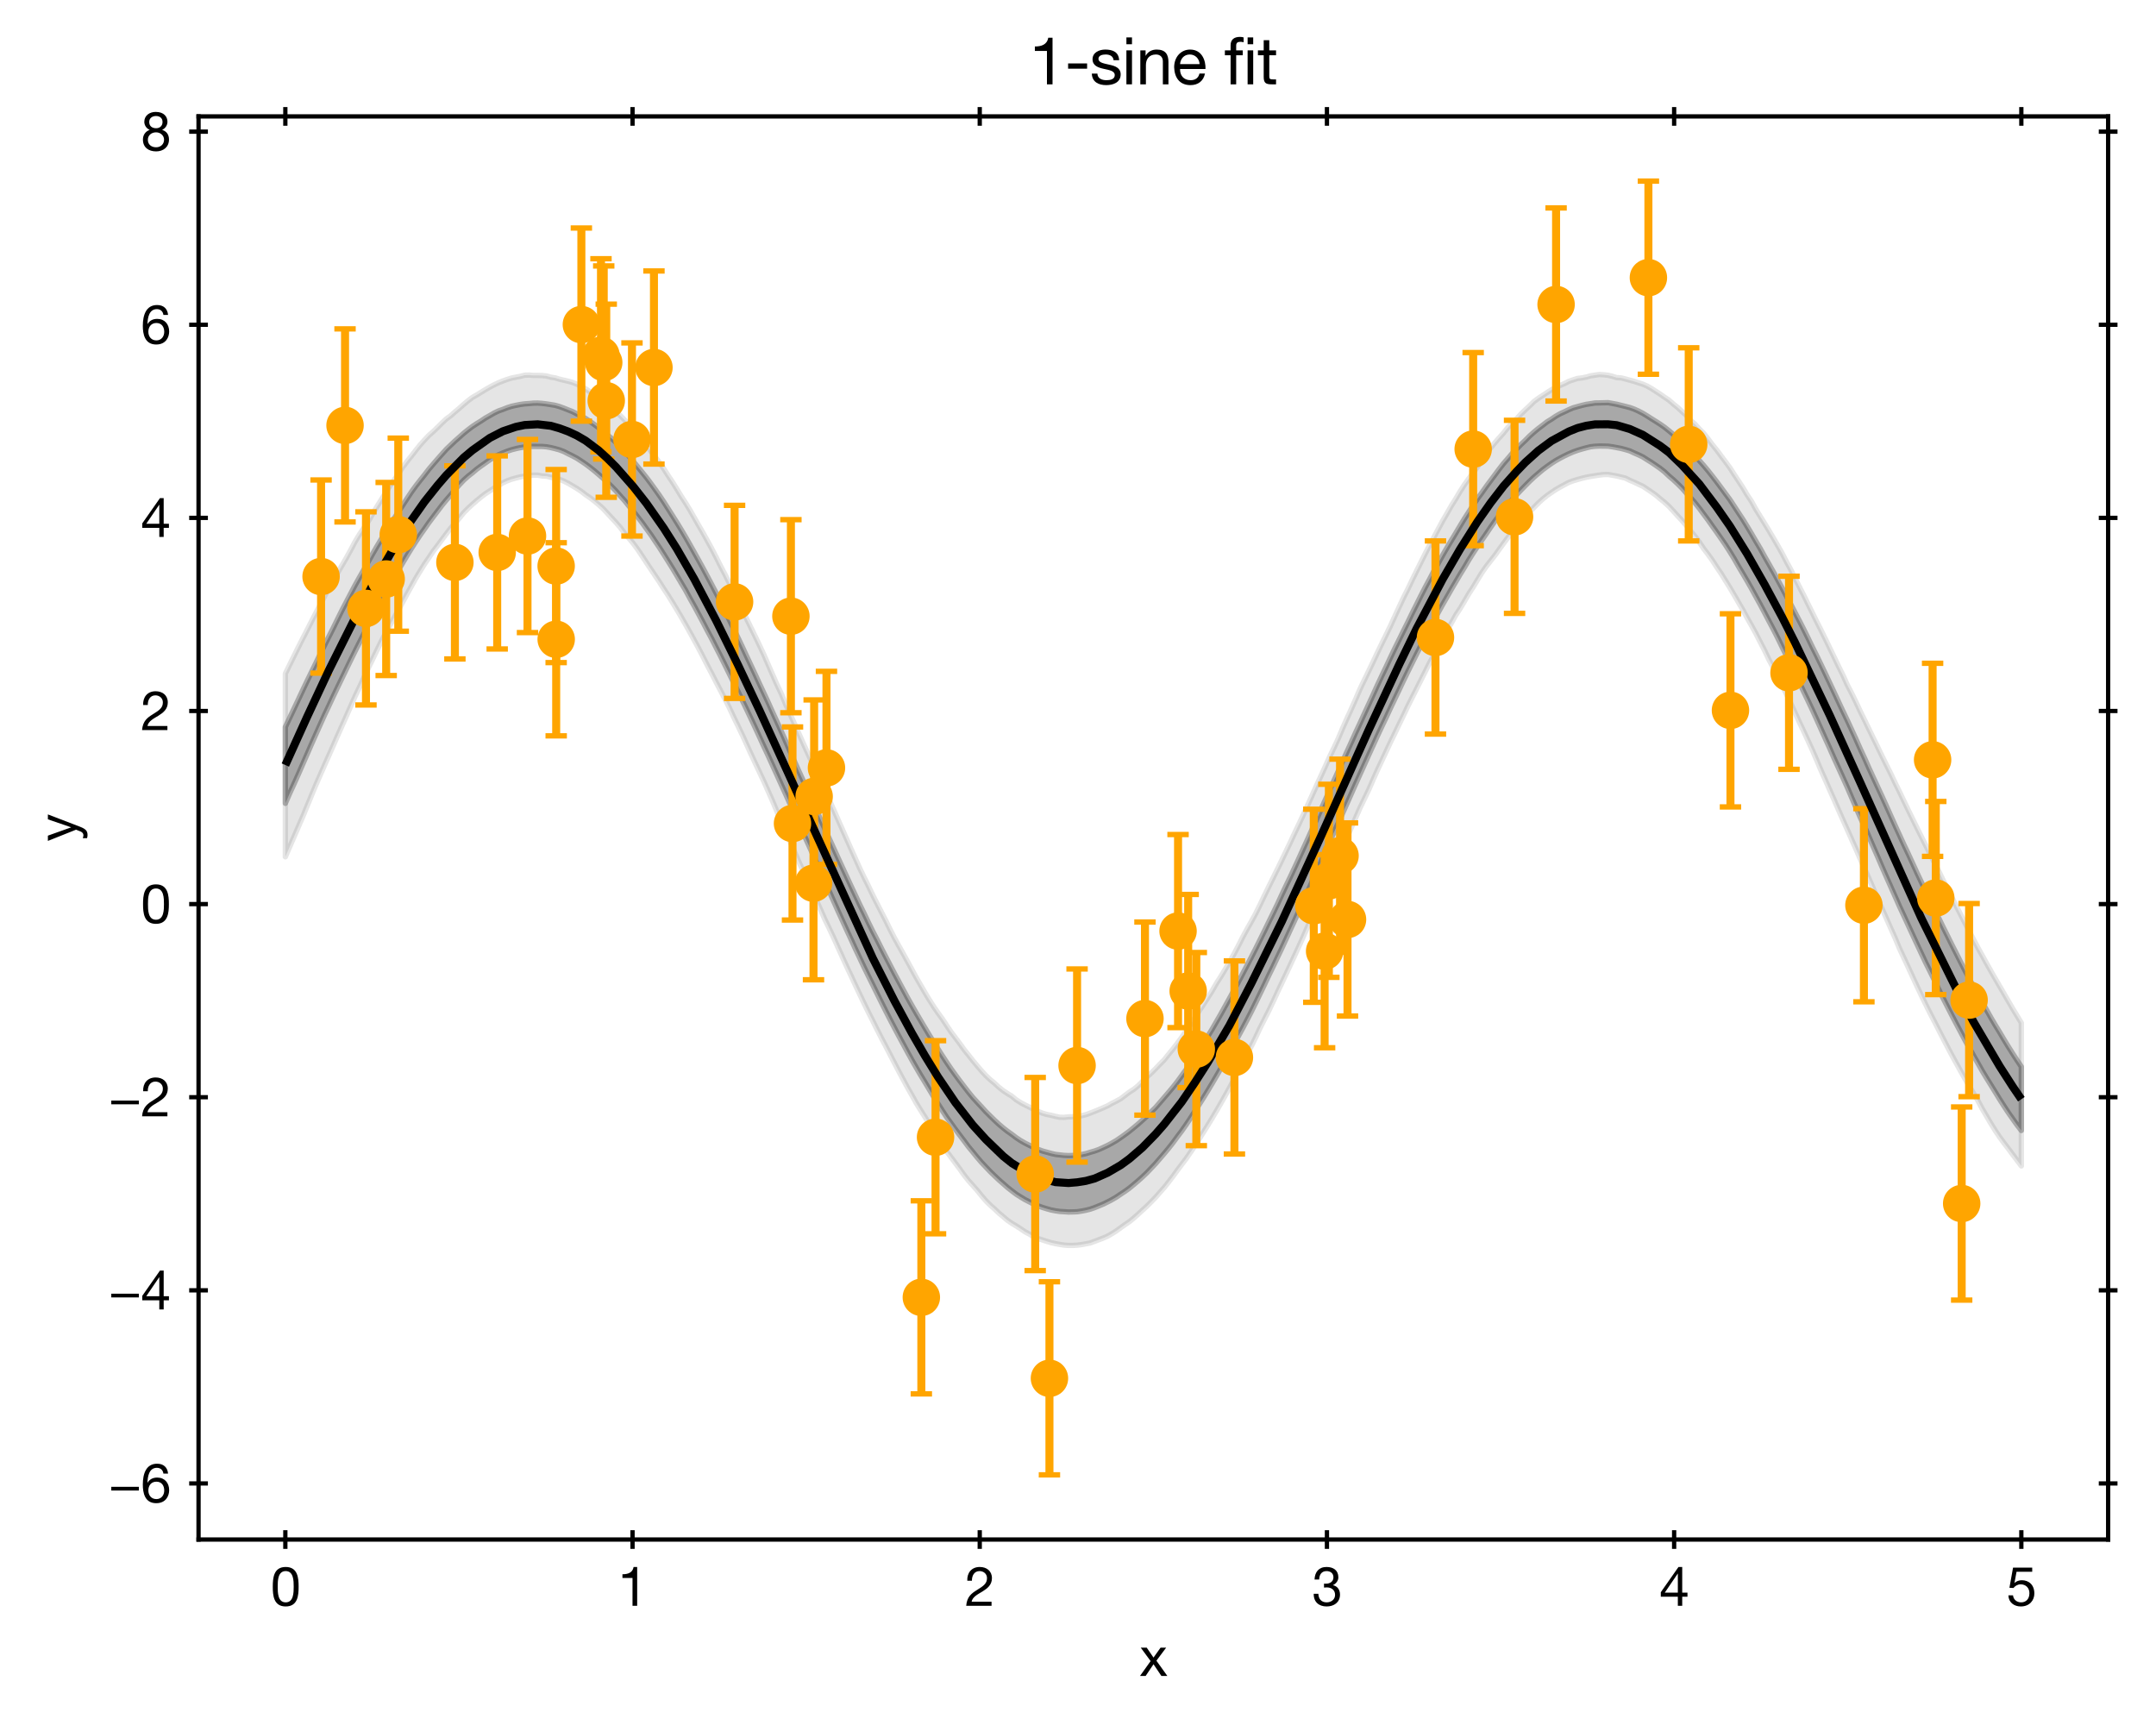 <?xml version="1.0" encoding="utf-8" standalone="no"?>
<!DOCTYPE svg PUBLIC "-//W3C//DTD SVG 1.1//EN"
  "http://www.w3.org/Graphics/SVG/1.1/DTD/svg11.dtd">
<svg height="322.571pt" version="1.1" viewBox="0 0 403.2 322.571" width="403.2pt" xmlns="http://www.w3.org/2000/svg" xmlns:xlink="http://www.w3.org/1999/xlink">
 <defs>
  <style type="text/css">*{stroke-linecap:butt;stroke-linejoin:round;}</style>
 </defs>
 <g id="figure_1">
  <g id="patch_1">
   <path d="M 0 322.571 
L 403.2 322.571 
L 403.2 0 
L 0 0 
z
" style="fill:#ffffff;"/>
  </g>
  <g id="axes_1">
   <g id="patch_2">
    <path d="M 37.13 287.881 
L 394.25 287.881 
L 394.25 21.769 
L 37.13 21.769 
z
" style="fill:#ffffff;"/>
   </g>
   <g id="PolyCollection_1">
    <defs>
     <path d="M 53.362 -186.635 
L 53.362 -172.352 
L 54.176 -174.234 
L 54.99 -175.995 
L 55.803 -177.815 
L 56.617 -179.682 
L 57.431 -181.54 
L 58.244 -183.408 
L 59.058 -185.24 
L 59.872 -187.058 
L 60.685 -188.869 
L 61.499 -190.59 
L 62.313 -192.339 
L 63.126 -194.044 
L 63.94 -195.734 
L 64.754 -197.424 
L 65.567 -199.102 
L 66.381 -200.753 
L 67.195 -202.38 
L 68.008 -203.996 
L 68.822 -205.628 
L 69.636 -207.159 
L 70.449 -208.695 
L 71.263 -210.178 
L 72.077 -211.718 
L 72.891 -213.205 
L 73.704 -214.644 
L 74.518 -215.976 
L 75.332 -217.353 
L 76.145 -218.714 
L 76.959 -220.049 
L 77.773 -221.311 
L 78.586 -222.536 
L 79.4 -223.685 
L 80.214 -224.857 
L 81.027 -225.938 
L 81.841 -227.013 
L 82.655 -228.087 
L 83.468 -229.078 
L 84.282 -230.015 
L 85.096 -231.007 
L 85.909 -231.933 
L 86.723 -232.788 
L 87.537 -233.52 
L 88.35 -234.16 
L 89.164 -234.849 
L 89.978 -235.451 
L 90.791 -236.018 
L 91.605 -236.596 
L 92.419 -237.101 
L 93.232 -237.516 
L 94.046 -237.872 
L 94.86 -238.196 
L 95.673 -238.471 
L 96.487 -238.685 
L 97.301 -238.861 
L 98.114 -238.992 
L 98.928 -239.094 
L 99.742 -239.099 
L 100.555 -239.091 
L 101.369 -239.086 
L 102.183 -239.022 
L 102.996 -238.878 
L 103.81 -238.679 
L 104.624 -238.453 
L 105.437 -238.139 
L 106.251 -237.722 
L 107.065 -237.323 
L 107.878 -236.886 
L 108.692 -236.36 
L 109.506 -235.808 
L 110.319 -235.202 
L 111.133 -234.553 
L 111.947 -233.86 
L 112.76 -233.152 
L 113.574 -232.394 
L 114.388 -231.594 
L 115.201 -230.755 
L 116.015 -229.831 
L 116.829 -228.928 
L 117.642 -227.921 
L 118.456 -226.933 
L 119.27 -225.897 
L 120.083 -224.841 
L 120.897 -223.708 
L 121.711 -222.584 
L 122.524 -221.37 
L 123.338 -220.164 
L 124.152 -218.89 
L 124.965 -217.599 
L 125.779 -216.29 
L 126.593 -214.927 
L 127.406 -213.552 
L 128.22 -212.181 
L 129.034 -210.677 
L 129.847 -209.234 
L 130.661 -207.719 
L 131.475 -206.202 
L 132.288 -204.636 
L 133.102 -203.125 
L 133.916 -201.517 
L 134.729 -199.932 
L 135.543 -198.297 
L 136.357 -196.641 
L 137.17 -194.99 
L 137.984 -193.326 
L 138.798 -191.646 
L 139.611 -189.955 
L 140.425 -188.239 
L 141.239 -186.51 
L 142.053 -184.738 
L 142.866 -182.966 
L 143.68 -181.226 
L 144.494 -179.436 
L 145.307 -177.645 
L 146.121 -175.845 
L 146.935 -174.049 
L 147.748 -172.238 
L 148.562 -170.476 
L 149.376 -168.67 
L 150.189 -166.836 
L 151.003 -165.046 
L 151.817 -163.248 
L 152.63 -161.44 
L 153.444 -159.605 
L 154.258 -157.734 
L 155.071 -155.921 
L 155.885 -154.095 
L 156.699 -152.276 
L 157.512 -150.504 
L 158.326 -148.714 
L 159.14 -146.968 
L 159.953 -145.186 
L 160.767 -143.469 
L 161.581 -141.744 
L 162.394 -140.084 
L 163.208 -138.443 
L 164.022 -136.786 
L 164.835 -135.146 
L 165.649 -133.522 
L 166.463 -131.931 
L 167.276 -130.38 
L 168.09 -128.846 
L 168.904 -127.342 
L 169.717 -125.842 
L 170.531 -124.368 
L 171.345 -122.946 
L 172.158 -121.553 
L 172.972 -120.22 
L 173.786 -118.854 
L 174.599 -117.505 
L 175.413 -116.178 
L 176.227 -114.906 
L 177.04 -113.657 
L 177.854 -112.534 
L 178.668 -111.407 
L 179.481 -110.317 
L 180.295 -109.245 
L 181.109 -108.152 
L 181.922 -107.17 
L 182.736 -106.17 
L 183.55 -105.219 
L 184.363 -104.36 
L 185.177 -103.502 
L 185.991 -102.713 
L 186.804 -101.945 
L 187.618 -101.231 
L 188.432 -100.515 
L 189.245 -99.875 
L 190.059 -99.262 
L 190.873 -98.742 
L 191.686 -98.256 
L 192.5 -97.838 
L 193.314 -97.429 
L 194.127 -97.086 
L 194.941 -96.797 
L 195.755 -96.542 
L 196.568 -96.316 
L 197.382 -96.159 
L 198.196 -96.039 
L 199.009 -95.991 
L 199.823 -95.935 
L 200.637 -95.953 
L 201.45 -95.986 
L 202.264 -96.109 
L 203.078 -96.266 
L 203.891 -96.469 
L 204.705 -96.752 
L 205.519 -97.087 
L 206.332 -97.421 
L 207.146 -97.824 
L 207.96 -98.251 
L 208.773 -98.727 
L 209.587 -99.278 
L 210.401 -99.814 
L 211.214 -100.403 
L 212.028 -101.076 
L 212.842 -101.768 
L 213.656 -102.496 
L 214.469 -103.267 
L 215.283 -104.123 
L 216.097 -104.981 
L 216.91 -105.929 
L 217.724 -106.871 
L 218.538 -107.853 
L 219.351 -108.882 
L 220.165 -109.997 
L 220.979 -111.068 
L 221.792 -112.229 
L 222.606 -113.444 
L 223.42 -114.714 
L 224.233 -115.992 
L 225.047 -117.279 
L 225.861 -118.607 
L 226.674 -119.962 
L 227.488 -121.352 
L 228.302 -122.775 
L 229.115 -124.198 
L 229.929 -125.68 
L 230.743 -127.22 
L 231.556 -128.756 
L 232.37 -130.254 
L 233.184 -131.791 
L 233.997 -133.369 
L 234.811 -135.026 
L 235.625 -136.706 
L 236.438 -138.386 
L 237.252 -140.127 
L 238.066 -141.788 
L 238.879 -143.508 
L 239.693 -145.214 
L 240.507 -146.978 
L 241.32 -148.744 
L 242.134 -150.498 
L 242.948 -152.303 
L 243.761 -154.105 
L 244.575 -155.887 
L 245.389 -157.734 
L 246.202 -159.527 
L 247.016 -161.353 
L 247.83 -163.207 
L 248.643 -165.079 
L 249.457 -166.918 
L 250.271 -168.676 
L 251.084 -170.497 
L 251.898 -172.323 
L 252.712 -174.152 
L 253.525 -175.99 
L 254.339 -177.788 
L 255.153 -179.591 
L 255.966 -181.396 
L 256.78 -183.172 
L 257.594 -184.967 
L 258.407 -186.703 
L 259.221 -188.408 
L 260.035 -190.171 
L 260.848 -191.88 
L 261.662 -193.593 
L 262.476 -195.313 
L 263.289 -196.997 
L 264.103 -198.636 
L 264.917 -200.267 
L 265.73 -201.867 
L 266.544 -203.459 
L 267.358 -205.004 
L 268.171 -206.544 
L 268.985 -208.076 
L 269.799 -209.54 
L 270.612 -210.958 
L 271.426 -212.39 
L 272.24 -213.775 
L 273.053 -215.158 
L 273.867 -216.476 
L 274.681 -217.862 
L 275.494 -219.151 
L 276.308 -220.391 
L 277.122 -221.577 
L 277.935 -222.743 
L 278.749 -223.952 
L 279.563 -225.118 
L 280.376 -226.183 
L 281.19 -227.207 
L 282.004 -228.216 
L 282.818 -229.154 
L 283.631 -230.08 
L 284.445 -230.935 
L 285.259 -231.772 
L 286.072 -232.593 
L 286.886 -233.358 
L 287.7 -234.056 
L 288.513 -234.742 
L 289.327 -235.347 
L 290.141 -235.924 
L 290.954 -236.448 
L 291.768 -236.906 
L 292.582 -237.329 
L 293.395 -237.72 
L 294.209 -238.068 
L 295.023 -238.36 
L 295.836 -238.605 
L 296.65 -238.83 
L 297.464 -239.031 
L 298.277 -239.122 
L 299.091 -239.16 
L 299.905 -239.155 
L 300.718 -239.136 
L 301.532 -239.025 
L 302.346 -238.874 
L 303.159 -238.719 
L 303.973 -238.502 
L 304.787 -238.259 
L 305.6 -237.879 
L 306.414 -237.527 
L 307.228 -237.133 
L 308.041 -236.61 
L 308.855 -236.105 
L 309.669 -235.551 
L 310.482 -234.989 
L 311.296 -234.343 
L 312.11 -233.566 
L 312.923 -232.875 
L 313.737 -232.117 
L 314.551 -231.303 
L 315.364 -230.375 
L 316.178 -229.468 
L 316.992 -228.543 
L 317.805 -227.516 
L 318.619 -226.419 
L 319.433 -225.326 
L 320.246 -224.172 
L 321.06 -223.036 
L 321.874 -221.868 
L 322.687 -220.683 
L 323.501 -219.415 
L 324.315 -218.087 
L 325.128 -216.661 
L 325.942 -215.298 
L 326.756 -213.916 
L 327.569 -212.488 
L 328.383 -210.995 
L 329.197 -209.52 
L 330.01 -207.988 
L 330.824 -206.43 
L 331.638 -204.893 
L 332.451 -203.295 
L 333.265 -201.611 
L 334.079 -199.971 
L 334.892 -198.331 
L 335.706 -196.644 
L 336.52 -194.931 
L 337.333 -193.189 
L 338.147 -191.498 
L 338.961 -189.771 
L 339.774 -187.986 
L 340.588 -186.176 
L 341.402 -184.371 
L 342.215 -182.577 
L 343.029 -180.724 
L 343.843 -178.946 
L 344.656 -177.155 
L 345.47 -175.341 
L 346.284 -173.442 
L 347.097 -171.57 
L 347.911 -169.689 
L 348.725 -167.94 
L 349.538 -166.066 
L 350.352 -164.186 
L 351.166 -162.328 
L 351.98 -160.429 
L 352.793 -158.578 
L 353.607 -156.752 
L 354.421 -154.927 
L 355.234 -153.085 
L 356.048 -151.338 
L 356.862 -149.57 
L 357.675 -147.809 
L 358.489 -146.054 
L 359.303 -144.314 
L 360.116 -142.588 
L 360.93 -140.959 
L 361.744 -139.316 
L 362.557 -137.604 
L 363.371 -135.944 
L 364.185 -134.35 
L 364.998 -132.76 
L 365.812 -131.208 
L 366.626 -129.681 
L 367.439 -128.141 
L 368.253 -126.669 
L 369.067 -125.201 
L 369.88 -123.79 
L 370.694 -122.343 
L 371.508 -120.993 
L 372.321 -119.682 
L 373.135 -118.369 
L 373.949 -117.042 
L 374.762 -115.765 
L 375.576 -114.533 
L 376.39 -113.376 
L 377.203 -112.232 
L 378.017 -111.177 
L 378.017 -123.112 
L 378.017 -123.112 
L 377.203 -124.324 
L 376.39 -125.571 
L 375.576 -126.866 
L 374.762 -128.196 
L 373.949 -129.567 
L 373.135 -130.899 
L 372.321 -132.277 
L 371.508 -133.729 
L 370.694 -135.194 
L 369.88 -136.702 
L 369.067 -138.138 
L 368.253 -139.6 
L 367.439 -141.168 
L 366.626 -142.749 
L 365.812 -144.368 
L 364.998 -145.964 
L 364.185 -147.612 
L 363.371 -149.24 
L 362.557 -150.925 
L 361.744 -152.602 
L 360.93 -154.265 
L 360.116 -155.974 
L 359.303 -157.652 
L 358.489 -159.381 
L 357.675 -161.157 
L 356.862 -162.928 
L 356.048 -164.638 
L 355.234 -166.418 
L 354.421 -168.186 
L 353.607 -170.005 
L 352.793 -171.824 
L 351.98 -173.616 
L 351.166 -175.375 
L 350.352 -177.137 
L 349.538 -178.901 
L 348.725 -180.744 
L 347.911 -182.495 
L 347.097 -184.334 
L 346.284 -186.107 
L 345.47 -187.868 
L 344.656 -189.574 
L 343.843 -191.306 
L 343.029 -193.057 
L 342.215 -194.794 
L 341.402 -196.518 
L 340.588 -198.222 
L 339.774 -199.901 
L 338.961 -201.527 
L 338.147 -203.213 
L 337.333 -204.864 
L 336.52 -206.456 
L 335.706 -208.013 
L 334.892 -209.58 
L 334.079 -211.11 
L 333.265 -212.65 
L 332.451 -214.151 
L 331.638 -215.638 
L 330.824 -217.074 
L 330.01 -218.5 
L 329.197 -219.98 
L 328.383 -221.345 
L 327.569 -222.748 
L 326.756 -224.11 
L 325.942 -225.438 
L 325.128 -226.672 
L 324.315 -227.918 
L 323.501 -229.162 
L 322.687 -230.259 
L 321.874 -231.369 
L 321.06 -232.461 
L 320.246 -233.517 
L 319.433 -234.544 
L 318.619 -235.522 
L 317.805 -236.436 
L 316.992 -237.366 
L 316.178 -238.256 
L 315.364 -239.094 
L 314.551 -239.878 
L 313.737 -240.647 
L 312.923 -241.343 
L 312.11 -242.023 
L 311.296 -242.676 
L 310.482 -243.243 
L 309.669 -243.766 
L 308.855 -244.27 
L 308.041 -244.794 
L 307.228 -245.288 
L 306.414 -245.71 
L 305.6 -246.078 
L 304.787 -246.367 
L 303.973 -246.578 
L 303.159 -246.777 
L 302.346 -246.979 
L 301.532 -247.133 
L 300.718 -247.278 
L 299.905 -247.255 
L 299.091 -247.234 
L 298.277 -247.217 
L 297.464 -247.083 
L 296.65 -246.961 
L 295.836 -246.768 
L 295.023 -246.543 
L 294.209 -246.317 
L 293.395 -245.972 
L 292.582 -245.575 
L 291.768 -245.205 
L 290.954 -244.741 
L 290.141 -244.191 
L 289.327 -243.693 
L 288.513 -243.062 
L 287.7 -242.451 
L 286.886 -241.778 
L 286.072 -241.05 
L 285.259 -240.232 
L 284.445 -239.461 
L 283.631 -238.632 
L 282.818 -237.797 
L 282.004 -236.84 
L 281.19 -235.911 
L 280.376 -234.865 
L 279.563 -233.774 
L 278.749 -232.681 
L 277.935 -231.58 
L 277.122 -230.426 
L 276.308 -229.313 
L 275.494 -228.09 
L 274.681 -226.834 
L 273.867 -225.571 
L 273.053 -224.236 
L 272.24 -222.868 
L 271.426 -221.521 
L 270.612 -220.16 
L 269.799 -218.753 
L 268.985 -217.284 
L 268.171 -215.819 
L 267.358 -214.27 
L 266.544 -212.762 
L 265.73 -211.18 
L 264.917 -209.545 
L 264.103 -207.926 
L 263.289 -206.245 
L 262.476 -204.614 
L 261.662 -202.96 
L 260.848 -201.313 
L 260.035 -199.618 
L 259.221 -197.872 
L 258.407 -196.176 
L 257.594 -194.444 
L 256.78 -192.638 
L 255.966 -190.872 
L 255.153 -189.111 
L 254.339 -187.331 
L 253.525 -185.588 
L 252.712 -183.787 
L 251.898 -181.997 
L 251.084 -180.199 
L 250.271 -178.372 
L 249.457 -176.585 
L 248.643 -174.759 
L 247.83 -172.963 
L 247.016 -171.152 
L 246.202 -169.297 
L 245.389 -167.523 
L 244.575 -165.716 
L 243.761 -163.934 
L 242.948 -162.144 
L 242.134 -160.373 
L 241.32 -158.63 
L 240.507 -156.946 
L 239.693 -155.22 
L 238.879 -153.453 
L 238.066 -151.771 
L 237.252 -150.112 
L 236.438 -148.429 
L 235.625 -146.79 
L 234.811 -145.148 
L 233.997 -143.552 
L 233.184 -141.992 
L 232.37 -140.44 
L 231.556 -138.896 
L 230.743 -137.359 
L 229.929 -135.878 
L 229.115 -134.401 
L 228.302 -132.931 
L 227.488 -131.517 
L 226.674 -130.102 
L 225.861 -128.79 
L 225.047 -127.497 
L 224.233 -126.203 
L 223.42 -124.947 
L 222.606 -123.704 
L 221.792 -122.532 
L 220.979 -121.409 
L 220.165 -120.292 
L 219.351 -119.264 
L 218.538 -118.297 
L 217.724 -117.347 
L 216.91 -116.4 
L 216.097 -115.458 
L 215.283 -114.672 
L 214.469 -113.848 
L 213.656 -113.107 
L 212.842 -112.384 
L 212.028 -111.703 
L 211.214 -111.039 
L 210.401 -110.436 
L 209.587 -109.854 
L 208.773 -109.303 
L 207.96 -108.829 
L 207.146 -108.388 
L 206.332 -108.007 
L 205.519 -107.633 
L 204.705 -107.34 
L 203.891 -107.103 
L 203.078 -106.848 
L 202.264 -106.685 
L 201.45 -106.556 
L 200.637 -106.512 
L 199.823 -106.486 
L 199.009 -106.525 
L 198.196 -106.614 
L 197.382 -106.706 
L 196.568 -106.897 
L 195.755 -107.122 
L 194.941 -107.348 
L 194.127 -107.66 
L 193.314 -108.026 
L 192.5 -108.407 
L 191.686 -108.822 
L 190.873 -109.284 
L 190.059 -109.821 
L 189.245 -110.441 
L 188.432 -111.012 
L 187.618 -111.65 
L 186.804 -112.341 
L 185.991 -113.096 
L 185.177 -113.891 
L 184.363 -114.701 
L 183.55 -115.598 
L 182.736 -116.471 
L 181.922 -117.364 
L 181.109 -118.357 
L 180.295 -119.411 
L 179.481 -120.476 
L 178.668 -121.579 
L 177.854 -122.709 
L 177.04 -123.914 
L 176.227 -125.153 
L 175.413 -126.429 
L 174.599 -127.727 
L 173.786 -129.025 
L 172.972 -130.389 
L 172.158 -131.755 
L 171.345 -133.14 
L 170.531 -134.558 
L 169.717 -136.01 
L 168.904 -137.509 
L 168.09 -139.021 
L 167.276 -140.537 
L 166.463 -142.099 
L 165.649 -143.66 
L 164.835 -145.238 
L 164.022 -146.859 
L 163.208 -148.43 
L 162.394 -150.086 
L 161.581 -151.795 
L 160.767 -153.447 
L 159.953 -155.192 
L 159.14 -156.925 
L 158.326 -158.677 
L 157.512 -160.441 
L 156.699 -162.209 
L 155.885 -164.002 
L 155.071 -165.792 
L 154.258 -167.575 
L 153.444 -169.363 
L 152.63 -171.159 
L 151.817 -173.008 
L 151.003 -174.844 
L 150.189 -176.643 
L 149.376 -178.406 
L 148.562 -180.226 
L 147.748 -182.075 
L 146.935 -183.942 
L 146.121 -185.787 
L 145.307 -187.596 
L 144.494 -189.365 
L 143.68 -191.187 
L 142.866 -192.933 
L 142.053 -194.666 
L 141.239 -196.438 
L 140.425 -198.184 
L 139.611 -199.909 
L 138.798 -201.664 
L 137.984 -203.379 
L 137.17 -205.059 
L 136.357 -206.751 
L 135.543 -208.391 
L 134.729 -210.089 
L 133.916 -211.693 
L 133.102 -213.259 
L 132.288 -214.792 
L 131.475 -216.318 
L 130.661 -217.794 
L 129.847 -219.255 
L 129.034 -220.704 
L 128.22 -222.126 
L 127.406 -223.502 
L 126.593 -224.836 
L 125.779 -226.131 
L 124.965 -227.416 
L 124.152 -228.69 
L 123.338 -229.907 
L 122.524 -231.051 
L 121.711 -232.18 
L 120.897 -233.267 
L 120.083 -234.275 
L 119.27 -235.277 
L 118.456 -236.263 
L 117.642 -237.231 
L 116.829 -238.148 
L 116.015 -239.039 
L 115.201 -239.833 
L 114.388 -240.578 
L 113.574 -241.256 
L 112.76 -241.929 
L 111.947 -242.582 
L 111.133 -243.201 
L 110.319 -243.783 
L 109.506 -244.324 
L 108.692 -244.782 
L 107.878 -245.178 
L 107.065 -245.606 
L 106.251 -245.927 
L 105.437 -246.253 
L 104.624 -246.551 
L 103.81 -246.782 
L 102.996 -246.918 
L 102.183 -247.044 
L 101.369 -247.141 
L 100.555 -247.203 
L 99.742 -247.187 
L 98.928 -247.109 
L 98.114 -247.052 
L 97.301 -246.938 
L 96.487 -246.779 
L 95.673 -246.599 
L 94.86 -246.34 
L 94.046 -246.016 
L 93.232 -245.732 
L 92.419 -245.339 
L 91.605 -244.866 
L 90.791 -244.408 
L 89.978 -243.865 
L 89.164 -243.362 
L 88.35 -242.825 
L 87.537 -242.209 
L 86.723 -241.558 
L 85.909 -240.828 
L 85.096 -240.111 
L 84.282 -239.339 
L 83.468 -238.56 
L 82.655 -237.661 
L 81.841 -236.739 
L 81.027 -235.798 
L 80.214 -234.844 
L 79.4 -233.785 
L 78.586 -232.767 
L 77.773 -231.722 
L 76.959 -230.599 
L 76.145 -229.372 
L 75.332 -228.127 
L 74.518 -226.865 
L 73.704 -225.611 
L 72.891 -224.328 
L 72.077 -223.039 
L 71.263 -221.685 
L 70.449 -220.321 
L 69.636 -218.907 
L 68.822 -217.451 
L 68.008 -215.974 
L 67.195 -214.552 
L 66.381 -213.091 
L 65.567 -211.543 
L 64.754 -209.987 
L 63.94 -208.425 
L 63.126 -206.781 
L 62.313 -205.124 
L 61.499 -203.508 
L 60.685 -201.903 
L 59.872 -200.234 
L 59.058 -198.554 
L 58.244 -196.886 
L 57.431 -195.222 
L 56.617 -193.514 
L 55.803 -191.776 
L 54.99 -190.058 
L 54.176 -188.341 
L 53.362 -186.635 
z
" id="m1e53b562c6" style="stroke:#000000;stroke-opacity:0.3;"/>
    </defs>
    <g clip-path="url(#pdfbe144521)">
     <use style="fill-opacity:0.3;stroke:#000000;stroke-opacity:0.3;" x="0" xlink:href="#m1e53b562c6" y="322.571"/>
    </g>
   </g>
   <g id="PolyCollection_2">
    <defs>
     <path d="M 53.362 -196.601 
L 53.362 -162.356 
L 54.176 -164.233 
L 54.99 -166.107 
L 55.803 -167.989 
L 56.617 -169.863 
L 57.431 -171.841 
L 58.244 -173.815 
L 59.058 -175.77 
L 59.872 -177.624 
L 60.685 -179.475 
L 61.499 -181.298 
L 62.313 -183.133 
L 63.126 -184.99 
L 63.94 -186.802 
L 64.754 -188.621 
L 65.567 -190.474 
L 66.381 -192.306 
L 67.195 -194.014 
L 68.008 -195.769 
L 68.822 -197.552 
L 69.636 -199.193 
L 70.449 -200.895 
L 71.263 -202.567 
L 72.077 -204.124 
L 72.891 -205.606 
L 73.704 -207.062 
L 74.518 -208.531 
L 75.332 -210.031 
L 76.145 -211.535 
L 76.959 -213.001 
L 77.773 -214.463 
L 78.586 -215.804 
L 79.4 -217.106 
L 80.214 -218.302 
L 81.027 -219.513 
L 81.841 -220.565 
L 82.655 -221.67 
L 83.468 -222.76 
L 84.282 -223.811 
L 85.096 -224.732 
L 85.909 -225.697 
L 86.723 -226.699 
L 87.537 -227.523 
L 88.35 -228.269 
L 89.164 -228.977 
L 89.978 -229.642 
L 90.791 -230.264 
L 91.605 -230.789 
L 92.419 -231.31 
L 93.232 -231.788 
L 94.046 -232.288 
L 94.86 -232.665 
L 95.673 -232.965 
L 96.487 -233.194 
L 97.301 -233.395 
L 98.114 -233.53 
L 98.928 -233.659 
L 99.742 -233.726 
L 100.555 -233.726 
L 101.369 -233.566 
L 102.183 -233.532 
L 102.996 -233.333 
L 103.81 -233.126 
L 104.624 -232.944 
L 105.437 -232.612 
L 106.251 -232.199 
L 107.065 -231.726 
L 107.878 -231.242 
L 108.692 -230.702 
L 109.506 -230.065 
L 110.319 -229.517 
L 111.133 -228.897 
L 111.947 -228.213 
L 112.76 -227.491 
L 113.574 -226.617 
L 114.388 -225.73 
L 115.201 -224.869 
L 116.015 -223.924 
L 116.829 -222.817 
L 117.642 -221.911 
L 118.456 -220.923 
L 119.27 -219.822 
L 120.083 -218.609 
L 120.897 -217.368 
L 121.711 -216.148 
L 122.524 -214.935 
L 123.338 -213.722 
L 124.152 -212.446 
L 124.965 -211.215 
L 125.779 -209.909 
L 126.593 -208.571 
L 127.406 -207.188 
L 128.22 -205.773 
L 129.034 -204.311 
L 129.847 -202.827 
L 130.661 -201.324 
L 131.475 -199.765 
L 132.288 -198.154 
L 133.102 -196.614 
L 133.916 -195.029 
L 134.729 -193.479 
L 135.543 -191.934 
L 136.357 -190.321 
L 137.17 -188.563 
L 137.984 -186.898 
L 138.798 -185.2 
L 139.611 -183.408 
L 140.425 -181.629 
L 141.239 -179.878 
L 142.053 -178.15 
L 142.866 -176.412 
L 143.68 -174.581 
L 144.494 -172.745 
L 145.307 -170.797 
L 146.121 -168.912 
L 146.935 -167.04 
L 147.748 -165.245 
L 148.562 -163.344 
L 149.376 -161.481 
L 150.189 -159.707 
L 151.003 -157.803 
L 151.817 -156.07 
L 152.63 -154.31 
L 153.444 -152.519 
L 154.258 -150.658 
L 155.071 -148.993 
L 155.885 -147.261 
L 156.699 -145.456 
L 157.512 -143.665 
L 158.326 -141.875 
L 159.14 -140.146 
L 159.953 -138.397 
L 160.767 -136.677 
L 161.581 -134.977 
L 162.394 -133.312 
L 163.208 -131.698 
L 164.022 -130.075 
L 164.835 -128.476 
L 165.649 -126.94 
L 166.463 -125.364 
L 167.276 -123.802 
L 168.09 -122.232 
L 168.904 -120.718 
L 169.717 -119.212 
L 170.531 -117.786 
L 171.345 -116.318 
L 172.158 -115.002 
L 172.972 -113.721 
L 173.786 -112.411 
L 174.599 -111.055 
L 175.413 -109.741 
L 176.227 -108.479 
L 177.04 -107.27 
L 177.854 -106.176 
L 178.668 -105.088 
L 179.481 -103.998 
L 180.295 -102.855 
L 181.109 -101.822 
L 181.922 -100.914 
L 182.736 -99.996 
L 183.55 -98.989 
L 184.363 -98.044 
L 185.177 -97.224 
L 185.991 -96.512 
L 186.804 -95.737 
L 187.618 -95.06 
L 188.432 -94.368 
L 189.245 -93.81 
L 190.059 -93.326 
L 190.873 -92.8 
L 191.686 -92.245 
L 192.5 -91.82 
L 193.314 -91.305 
L 194.127 -90.98 
L 194.941 -90.719 
L 195.755 -90.449 
L 196.568 -90.204 
L 197.382 -90.023 
L 198.196 -89.875 
L 199.009 -89.749 
L 199.823 -89.686 
L 200.637 -89.686 
L 201.45 -89.736 
L 202.264 -89.84 
L 203.078 -89.993 
L 203.891 -90.146 
L 204.705 -90.452 
L 205.519 -90.757 
L 206.332 -91.07 
L 207.146 -91.426 
L 207.96 -91.897 
L 208.773 -92.411 
L 209.587 -93.002 
L 210.401 -93.585 
L 211.214 -94.133 
L 212.028 -94.804 
L 212.842 -95.521 
L 213.656 -96.276 
L 214.469 -97.009 
L 215.283 -97.829 
L 216.097 -98.663 
L 216.91 -99.597 
L 217.724 -100.509 
L 218.538 -101.535 
L 219.351 -102.605 
L 220.165 -103.718 
L 220.979 -104.808 
L 221.792 -105.871 
L 222.606 -107.052 
L 223.42 -108.247 
L 224.233 -109.527 
L 225.047 -110.837 
L 225.861 -112.136 
L 226.674 -113.469 
L 227.488 -114.838 
L 228.302 -116.242 
L 229.115 -117.681 
L 229.929 -119.153 
L 230.743 -120.657 
L 231.556 -122.19 
L 232.37 -123.723 
L 233.184 -125.285 
L 233.997 -126.915 
L 234.811 -128.551 
L 235.625 -130.299 
L 236.438 -131.911 
L 237.252 -133.52 
L 238.066 -135.219 
L 238.879 -136.987 
L 239.693 -138.707 
L 240.507 -140.426 
L 241.32 -142.164 
L 242.134 -143.92 
L 242.948 -145.692 
L 243.761 -147.48 
L 244.575 -149.359 
L 245.389 -151.234 
L 246.202 -153.113 
L 247.016 -154.893 
L 247.83 -156.808 
L 248.643 -158.533 
L 249.457 -160.329 
L 250.271 -162.198 
L 251.084 -164.068 
L 251.898 -165.949 
L 252.712 -167.802 
L 253.525 -169.648 
L 254.339 -171.496 
L 255.153 -173.192 
L 255.966 -174.886 
L 256.78 -176.748 
L 257.594 -178.574 
L 258.407 -180.3 
L 259.221 -182.039 
L 260.035 -183.787 
L 260.848 -185.446 
L 261.662 -187.154 
L 262.476 -188.823 
L 263.289 -190.535 
L 264.103 -192.164 
L 264.917 -193.766 
L 265.73 -195.387 
L 266.544 -197.01 
L 267.358 -198.634 
L 268.171 -200.14 
L 268.985 -201.685 
L 269.799 -203.208 
L 270.612 -204.677 
L 271.426 -206.067 
L 272.24 -207.533 
L 273.053 -208.766 
L 273.867 -210.135 
L 274.681 -211.539 
L 275.494 -212.787 
L 276.308 -214.136 
L 277.122 -215.463 
L 277.935 -216.636 
L 278.749 -217.678 
L 279.563 -218.716 
L 280.376 -219.852 
L 281.19 -220.972 
L 282.004 -222.074 
L 282.818 -223.115 
L 283.631 -224.112 
L 284.445 -225.1 
L 285.259 -226.044 
L 286.072 -226.851 
L 286.886 -227.69 
L 287.7 -228.515 
L 288.513 -229.256 
L 289.327 -229.912 
L 290.141 -230.486 
L 290.954 -231.031 
L 291.768 -231.502 
L 292.582 -231.936 
L 293.395 -232.372 
L 294.209 -232.662 
L 295.023 -232.91 
L 295.836 -233.135 
L 296.65 -233.333 
L 297.464 -233.482 
L 298.277 -233.61 
L 299.091 -233.738 
L 299.905 -233.83 
L 300.718 -233.848 
L 301.532 -233.708 
L 302.346 -233.564 
L 303.159 -233.366 
L 303.973 -233.174 
L 304.787 -232.761 
L 305.6 -232.414 
L 306.414 -232.027 
L 307.228 -231.654 
L 308.041 -231.109 
L 308.855 -230.571 
L 309.669 -229.982 
L 310.482 -229.292 
L 311.296 -228.638 
L 312.11 -227.89 
L 312.923 -227.022 
L 313.737 -226.117 
L 314.551 -225.235 
L 315.364 -224.314 
L 316.178 -223.259 
L 316.992 -222.276 
L 317.805 -221.18 
L 318.619 -219.966 
L 319.433 -218.915 
L 320.246 -217.775 
L 321.06 -216.519 
L 321.874 -215.318 
L 322.687 -214.003 
L 323.501 -212.703 
L 324.315 -211.317 
L 325.128 -209.917 
L 325.942 -208.514 
L 326.756 -206.998 
L 327.569 -205.574 
L 328.383 -204.089 
L 329.197 -202.496 
L 330.01 -200.918 
L 330.824 -199.212 
L 331.638 -197.673 
L 332.451 -196.06 
L 333.265 -194.435 
L 334.079 -192.79 
L 334.892 -191.081 
L 335.706 -189.288 
L 336.52 -187.512 
L 337.333 -185.792 
L 338.147 -184.029 
L 338.961 -182.252 
L 339.774 -180.368 
L 340.588 -178.445 
L 341.402 -176.635 
L 342.215 -174.784 
L 343.029 -172.951 
L 343.843 -171.081 
L 344.656 -169.247 
L 345.47 -167.44 
L 346.284 -165.61 
L 347.097 -163.778 
L 347.911 -161.922 
L 348.725 -160.09 
L 349.538 -158.263 
L 350.352 -156.385 
L 351.166 -154.507 
L 351.98 -152.632 
L 352.793 -150.809 
L 353.607 -148.975 
L 354.421 -147.154 
L 355.234 -145.206 
L 356.048 -143.458 
L 356.862 -141.722 
L 357.675 -139.94 
L 358.489 -138.186 
L 359.303 -136.474 
L 360.116 -134.79 
L 360.93 -133.147 
L 361.744 -131.586 
L 362.557 -129.992 
L 363.371 -128.406 
L 364.185 -126.848 
L 364.998 -125.299 
L 365.812 -123.82 
L 366.626 -122.353 
L 367.439 -120.918 
L 368.253 -119.517 
L 369.067 -118.149 
L 369.88 -116.794 
L 370.694 -115.25 
L 371.508 -113.873 
L 372.321 -112.489 
L 373.135 -111.177 
L 373.949 -109.969 
L 374.762 -108.853 
L 375.576 -107.8 
L 376.39 -106.691 
L 377.203 -105.63 
L 378.017 -104.552 
L 378.017 -131.291 
L 378.017 -131.291 
L 377.203 -132.643 
L 376.39 -133.972 
L 375.576 -135.382 
L 374.762 -136.787 
L 373.949 -138.179 
L 373.135 -139.573 
L 372.321 -140.989 
L 371.508 -142.442 
L 370.694 -143.918 
L 369.88 -145.369 
L 369.067 -146.909 
L 368.253 -148.474 
L 367.439 -150.052 
L 366.626 -151.644 
L 365.812 -153.213 
L 364.998 -154.8 
L 364.185 -156.409 
L 363.371 -158.026 
L 362.557 -159.688 
L 361.744 -161.271 
L 360.93 -162.919 
L 360.116 -164.529 
L 359.303 -166.146 
L 358.489 -167.794 
L 357.675 -169.447 
L 356.862 -171.103 
L 356.048 -172.798 
L 355.234 -174.511 
L 354.421 -176.156 
L 353.607 -177.885 
L 352.793 -179.515 
L 351.98 -181.157 
L 351.166 -182.837 
L 350.352 -184.514 
L 349.538 -186.186 
L 348.725 -187.87 
L 347.911 -189.517 
L 347.097 -191.266 
L 346.284 -192.931 
L 345.47 -194.498 
L 344.656 -196.314 
L 343.843 -197.942 
L 343.029 -199.651 
L 342.215 -201.343 
L 341.402 -203.019 
L 340.588 -204.674 
L 339.774 -206.277 
L 338.961 -207.934 
L 338.147 -209.569 
L 337.333 -211.241 
L 336.52 -212.806 
L 335.706 -214.427 
L 334.892 -216.067 
L 334.079 -217.551 
L 333.265 -219.133 
L 332.451 -220.566 
L 331.638 -221.97 
L 330.824 -223.344 
L 330.01 -224.687 
L 329.197 -225.999 
L 328.383 -227.309 
L 327.569 -228.792 
L 326.756 -230.012 
L 325.942 -231.378 
L 325.128 -232.622 
L 324.315 -233.852 
L 323.501 -235.119 
L 322.687 -236.221 
L 321.874 -237.313 
L 321.06 -238.403 
L 320.246 -239.408 
L 319.433 -240.493 
L 318.619 -241.525 
L 317.805 -242.334 
L 316.992 -243.244 
L 316.178 -243.95 
L 315.364 -244.898 
L 314.551 -245.624 
L 313.737 -246.38 
L 312.923 -247.035 
L 312.11 -247.751 
L 311.296 -248.29 
L 310.482 -248.865 
L 309.669 -249.39 
L 308.855 -249.92 
L 308.041 -250.374 
L 307.228 -250.738 
L 306.414 -250.994 
L 305.6 -251.261 
L 304.787 -251.482 
L 303.973 -251.704 
L 303.159 -251.911 
L 302.346 -251.959 
L 301.532 -252.209 
L 300.718 -252.402 
L 299.905 -252.491 
L 299.091 -252.539 
L 298.277 -252.421 
L 297.464 -252.295 
L 296.65 -252.063 
L 295.836 -251.903 
L 295.023 -251.808 
L 294.209 -251.543 
L 293.395 -251.273 
L 292.582 -250.847 
L 291.768 -250.499 
L 290.954 -250.103 
L 290.141 -249.681 
L 289.327 -249.167 
L 288.513 -248.629 
L 287.7 -248.099 
L 286.886 -247.498 
L 286.072 -246.693 
L 285.259 -245.943 
L 284.445 -245.161 
L 283.631 -244.248 
L 282.818 -243.487 
L 282.004 -242.636 
L 281.19 -241.619 
L 280.376 -240.714 
L 279.563 -239.773 
L 278.749 -238.787 
L 277.935 -237.756 
L 277.122 -236.583 
L 276.308 -235.263 
L 275.494 -234.168 
L 274.681 -233.064 
L 273.867 -231.924 
L 273.053 -230.667 
L 272.24 -229.287 
L 271.426 -227.996 
L 270.612 -226.567 
L 269.799 -225.174 
L 268.985 -223.661 
L 268.171 -222.123 
L 267.358 -220.645 
L 266.544 -219.056 
L 265.73 -217.439 
L 264.917 -215.799 
L 264.103 -214.14 
L 263.289 -212.429 
L 262.476 -210.823 
L 261.662 -209.073 
L 260.848 -207.323 
L 260.035 -205.538 
L 259.221 -203.856 
L 258.407 -202.211 
L 257.594 -200.523 
L 256.78 -198.791 
L 255.966 -197.095 
L 255.153 -195.421 
L 254.339 -193.723 
L 253.525 -191.819 
L 252.712 -189.998 
L 251.898 -188.216 
L 251.084 -186.387 
L 250.271 -184.468 
L 249.457 -182.715 
L 248.643 -181.026 
L 247.83 -179.206 
L 247.016 -177.431 
L 246.202 -175.662 
L 245.389 -173.855 
L 244.575 -172.059 
L 243.761 -170.266 
L 242.948 -168.534 
L 242.134 -166.832 
L 241.32 -165.08 
L 240.507 -163.389 
L 239.693 -161.679 
L 238.879 -160.011 
L 238.066 -158.371 
L 237.252 -156.717 
L 236.438 -155.052 
L 235.625 -153.349 
L 234.811 -151.701 
L 233.997 -150.208 
L 233.184 -148.774 
L 232.37 -147.266 
L 231.556 -145.653 
L 230.743 -144.118 
L 229.929 -142.695 
L 229.115 -141.297 
L 228.302 -139.956 
L 227.488 -138.691 
L 226.674 -137.265 
L 225.861 -135.978 
L 225.047 -134.721 
L 224.233 -133.49 
L 223.42 -132.201 
L 222.606 -130.941 
L 221.792 -129.763 
L 220.979 -128.561 
L 220.165 -127.459 
L 219.351 -126.406 
L 218.538 -125.415 
L 217.724 -124.395 
L 216.91 -123.576 
L 216.097 -122.72 
L 215.283 -121.912 
L 214.469 -121.179 
L 213.656 -120.361 
L 212.842 -119.537 
L 212.028 -118.871 
L 211.214 -118.36 
L 210.401 -117.741 
L 209.587 -117.12 
L 208.773 -116.669 
L 207.96 -116.265 
L 207.146 -115.796 
L 206.332 -115.433 
L 205.519 -115.088 
L 204.705 -114.754 
L 203.891 -114.431 
L 203.078 -114.138 
L 202.264 -113.944 
L 201.45 -113.795 
L 200.637 -113.749 
L 199.823 -113.73 
L 199.009 -113.634 
L 198.196 -113.656 
L 197.382 -113.821 
L 196.568 -114.028 
L 195.755 -114.183 
L 194.941 -114.423 
L 194.127 -114.762 
L 193.314 -115.143 
L 192.5 -115.549 
L 191.686 -115.952 
L 190.873 -116.395 
L 190.059 -116.897 
L 189.245 -117.581 
L 188.432 -118.081 
L 187.618 -118.62 
L 186.804 -119.264 
L 185.991 -120.019 
L 185.177 -120.689 
L 184.363 -121.452 
L 183.55 -122.332 
L 182.736 -123.29 
L 181.922 -124.26 
L 181.109 -125.298 
L 180.295 -126.311 
L 179.481 -127.443 
L 178.668 -128.529 
L 177.854 -129.6 
L 177.04 -130.812 
L 176.227 -132.05 
L 175.413 -133.159 
L 174.599 -134.356 
L 173.786 -135.63 
L 172.972 -136.976 
L 172.158 -138.382 
L 171.345 -139.782 
L 170.531 -141.278 
L 169.717 -142.778 
L 168.904 -144.253 
L 168.09 -145.702 
L 167.276 -147.172 
L 166.463 -148.758 
L 165.649 -150.426 
L 164.835 -152.016 
L 164.022 -153.595 
L 163.208 -155.211 
L 162.394 -156.912 
L 161.581 -158.545 
L 160.767 -160.245 
L 159.953 -162.048 
L 159.14 -163.865 
L 158.326 -165.69 
L 157.512 -167.522 
L 156.699 -169.36 
L 155.885 -171.204 
L 155.071 -173.014 
L 154.258 -174.783 
L 153.444 -176.55 
L 152.63 -178.317 
L 151.817 -180.083 
L 151.003 -181.847 
L 150.189 -183.631 
L 149.376 -185.451 
L 148.562 -187.265 
L 147.748 -189.069 
L 146.935 -190.871 
L 146.121 -192.84 
L 145.307 -194.541 
L 144.494 -196.389 
L 143.68 -198.244 
L 142.866 -200.123 
L 142.053 -201.857 
L 141.239 -203.558 
L 140.425 -205.231 
L 139.611 -206.882 
L 138.798 -208.588 
L 137.984 -210.257 
L 137.17 -211.905 
L 136.357 -213.605 
L 135.543 -215.231 
L 134.729 -216.775 
L 133.916 -218.405 
L 133.102 -219.972 
L 132.288 -221.454 
L 131.475 -222.92 
L 130.661 -224.321 
L 129.847 -225.753 
L 129.034 -227.179 
L 128.22 -228.515 
L 127.406 -229.756 
L 126.593 -231.099 
L 125.779 -232.404 
L 124.965 -233.619 
L 124.152 -234.892 
L 123.338 -236.055 
L 122.524 -237.136 
L 121.711 -238.193 
L 120.897 -239.352 
L 120.083 -240.404 
L 119.27 -241.375 
L 118.456 -242.302 
L 117.642 -243.144 
L 116.829 -244.019 
L 116.015 -244.854 
L 115.201 -245.587 
L 114.388 -246.518 
L 113.574 -247.171 
L 112.76 -247.808 
L 111.947 -248.36 
L 111.133 -248.89 
L 110.319 -249.312 
L 109.506 -249.878 
L 108.692 -250.321 
L 107.878 -250.74 
L 107.065 -251.067 
L 106.251 -251.288 
L 105.437 -251.478 
L 104.624 -251.667 
L 103.81 -251.917 
L 102.996 -252.045 
L 102.183 -252.274 
L 101.369 -252.349 
L 100.555 -252.374 
L 99.742 -252.374 
L 98.928 -252.442 
L 98.114 -252.41 
L 97.301 -252.199 
L 96.487 -252.042 
L 95.673 -251.884 
L 94.86 -251.624 
L 94.046 -251.339 
L 93.232 -251.006 
L 92.419 -250.622 
L 91.605 -250.19 
L 90.791 -249.721 
L 89.978 -249.219 
L 89.164 -248.721 
L 88.35 -248.258 
L 87.537 -247.64 
L 86.723 -246.959 
L 85.909 -246.234 
L 85.096 -245.554 
L 84.282 -244.829 
L 83.468 -244.236 
L 82.655 -243.478 
L 81.841 -242.667 
L 81.027 -241.884 
L 80.214 -241.163 
L 79.4 -240.304 
L 78.586 -239.391 
L 77.773 -238.38 
L 76.959 -237.329 
L 76.145 -236.313 
L 75.332 -235.232 
L 74.518 -234.018 
L 73.704 -232.797 
L 72.891 -231.663 
L 72.077 -230.381 
L 71.263 -229.06 
L 70.449 -227.751 
L 69.636 -226.382 
L 68.822 -224.986 
L 68.008 -223.79 
L 67.195 -222.587 
L 66.381 -221.232 
L 65.567 -219.695 
L 64.754 -218.212 
L 63.94 -216.818 
L 63.126 -215.418 
L 62.313 -214.036 
L 61.499 -212.646 
L 60.685 -211.028 
L 59.872 -209.466 
L 59.058 -207.926 
L 58.244 -206.364 
L 57.431 -204.755 
L 56.617 -203.181 
L 55.803 -201.561 
L 54.99 -199.924 
L 54.176 -198.27 
L 53.362 -196.601 
z
" id="m47e52745af" style="stroke:#808080;stroke-opacity:0.2;"/>
    </defs>
    <g clip-path="url(#pdfbe144521)">
     <use style="fill:#808080;fill-opacity:0.2;stroke:#808080;stroke-opacity:0.2;" x="0" xlink:href="#m47e52745af" y="322.571"/>
    </g>
   </g>
   <g id="matplotlib.axis_1">
    <g id="xtick_1">
     <g id="line2d_1">
      <defs>
       <path d="M 0 1.75 
L 0 -1.75 
" id="m5ca311e6c1" style="stroke:#000000;stroke-width:0.8;"/>
      </defs>
      <g>
       <use style="stroke:#000000;stroke-width:0.8;" x="53.362" xlink:href="#m5ca311e6c1" y="287.881"/>
      </g>
     </g>
     <g id="line2d_2">
      <g>
       <use style="stroke:#000000;stroke-width:0.8;" x="53.362" xlink:href="#m5ca311e6c1" y="21.769"/>
      </g>
     </g>
     <g id="text_1">
      <!-- 0 -->
      <g transform="translate(50.583 300.271)scale(0.1 -0.1)">
       <defs>
        <path d="M 269 2227 
C 269 1229 358 -77 1779 -77 
C 3200 -77 3290 1229 3290 2227 
C 3290 3232 3200 4538 1779 4538 
C 358 4538 269 3232 269 2227 
z
M 845 2234 
C 845 2906 851 4058 1779 4058 
C 2707 4058 2714 2906 2714 2234 
C 2714 1555 2707 403 1779 403 
C 851 403 845 1555 845 2234 
z
" id="HelveticaNeue-Roman-30" transform="scale(0.016)"/>
       </defs>
       <use xlink:href="#HelveticaNeue-Roman-30"/>
      </g>
     </g>
    </g>
    <g id="xtick_2">
     <g id="line2d_3">
      <g>
       <use style="stroke:#000000;stroke-width:0.8;" x="118.293" xlink:href="#m5ca311e6c1" y="287.881"/>
      </g>
     </g>
     <g id="line2d_4">
      <g>
       <use style="stroke:#000000;stroke-width:0.8;" x="118.293" xlink:href="#m5ca311e6c1" y="21.769"/>
      </g>
     </g>
     <g id="text_2">
      <!-- 1 -->
      <g transform="translate(115.514 300.271)scale(0.1 -0.1)">
       <defs>
        <path d="M 2278 4538 
L 1862 4538 
C 1741 3853 1178 3686 557 3686 
L 557 3251 
L 1734 3251 
L 1734 0 
L 2278 0 
L 2278 4538 
z
" id="HelveticaNeue-Roman-31" transform="scale(0.016)"/>
       </defs>
       <use xlink:href="#HelveticaNeue-Roman-31"/>
      </g>
     </g>
    </g>
    <g id="xtick_3">
     <g id="line2d_5">
      <g>
       <use style="stroke:#000000;stroke-width:0.8;" x="183.224" xlink:href="#m5ca311e6c1" y="287.881"/>
      </g>
     </g>
     <g id="line2d_6">
      <g>
       <use style="stroke:#000000;stroke-width:0.8;" x="183.224" xlink:href="#m5ca311e6c1" y="21.769"/>
      </g>
     </g>
     <g id="text_3">
      <!-- 2 -->
      <g transform="translate(180.445 300.271)scale(0.1 -0.1)">
       <defs>
        <path d="M 826 2931 
C 806 3475 1075 4058 1709 4058 
C 2189 4058 2586 3731 2586 3238 
C 2586 2611 2195 2330 1427 1856 
C 787 1459 243 1075 154 0 
L 3117 0 
L 3117 480 
L 787 480 
C 896 1043 1491 1331 2061 1677 
C 2624 2029 3162 2432 3162 3232 
C 3162 4077 2534 4538 1741 4538 
C 781 4538 237 3853 282 2931 
L 826 2931 
z
" id="HelveticaNeue-Roman-32" transform="scale(0.016)"/>
       </defs>
       <use xlink:href="#HelveticaNeue-Roman-32"/>
      </g>
     </g>
    </g>
    <g id="xtick_4">
     <g id="line2d_7">
      <g>
       <use style="stroke:#000000;stroke-width:0.8;" x="248.155" xlink:href="#m5ca311e6c1" y="287.881"/>
      </g>
     </g>
     <g id="line2d_8">
      <g>
       <use style="stroke:#000000;stroke-width:0.8;" x="248.155" xlink:href="#m5ca311e6c1" y="21.769"/>
      </g>
     </g>
     <g id="text_4">
      <!-- 3 -->
      <g transform="translate(245.375 300.271)scale(0.1 -0.1)">
       <defs>
        <path d="M 1395 2131 
C 1498 2144 1613 2150 1722 2150 
C 2259 2150 2688 1850 2688 1280 
C 2688 730 2234 403 1702 403 
C 1082 403 755 813 736 1402 
L 192 1402 
C 173 467 781 -77 1702 -77 
C 2554 -77 3264 397 3264 1306 
C 3264 1850 2995 2285 2445 2406 
L 2445 2419 
C 2790 2579 3072 2925 3072 3322 
C 3072 4160 2477 4538 1690 4538 
C 781 4538 320 3936 288 3072 
L 832 3072 
C 838 3603 1094 4058 1690 4058 
C 2150 4058 2496 3802 2496 3328 
C 2496 2835 2093 2586 1632 2586 
C 1555 2586 1478 2586 1395 2592 
L 1395 2131 
z
" id="HelveticaNeue-Roman-33" transform="scale(0.016)"/>
       </defs>
       <use xlink:href="#HelveticaNeue-Roman-33"/>
      </g>
     </g>
    </g>
    <g id="xtick_5">
     <g id="line2d_9">
      <g>
       <use style="stroke:#000000;stroke-width:0.8;" x="313.086" xlink:href="#m5ca311e6c1" y="287.881"/>
      </g>
     </g>
     <g id="line2d_10">
      <g>
       <use style="stroke:#000000;stroke-width:0.8;" x="313.086" xlink:href="#m5ca311e6c1" y="21.769"/>
      </g>
     </g>
     <g id="text_5">
      <!-- 4 -->
      <g transform="translate(310.306 300.271)scale(0.1 -0.1)">
       <defs>
        <path d="M 2682 4538 
L 2246 4538 
L 179 1587 
L 179 1062 
L 2170 1062 
L 2170 0 
L 2682 0 
L 2682 1062 
L 3296 1062 
L 3296 1542 
L 2682 1542 
L 2682 4538 
z
M 646 1542 
L 2157 3763 
L 2170 3763 
L 2170 1542 
L 646 1542 
z
" id="HelveticaNeue-Roman-34" transform="scale(0.016)"/>
       </defs>
       <use xlink:href="#HelveticaNeue-Roman-34"/>
      </g>
     </g>
    </g>
    <g id="xtick_6">
     <g id="line2d_11">
      <g>
       <use style="stroke:#000000;stroke-width:0.8;" x="378.017" xlink:href="#m5ca311e6c1" y="287.881"/>
      </g>
     </g>
     <g id="line2d_12">
      <g>
       <use style="stroke:#000000;stroke-width:0.8;" x="378.017" xlink:href="#m5ca311e6c1" y="21.769"/>
      </g>
     </g>
     <g id="text_6">
      <!-- 5 -->
      <g transform="translate(375.237 300.271)scale(0.1 -0.1)">
       <defs>
        <path d="M 3008 4461 
L 768 4461 
L 346 2106 
L 813 2080 
C 1024 2336 1312 2509 1658 2509 
C 2266 2509 2682 2080 2682 1478 
C 2682 755 2240 403 1722 403 
C 1178 403 800 755 768 1222 
L 224 1222 
C 243 403 883 -77 1670 -77 
C 2726 -77 3258 666 3258 1434 
C 3258 2470 2598 2989 1792 2989 
C 1485 2989 1146 2886 947 2662 
L 934 2675 
L 1178 3981 
L 3008 3981 
L 3008 4461 
z
" id="HelveticaNeue-Roman-35" transform="scale(0.016)"/>
       </defs>
       <use xlink:href="#HelveticaNeue-Roman-35"/>
      </g>
     </g>
    </g>
    <g id="text_7">
     <!-- x -->
     <g transform="translate(213.1 313.392)scale(0.1 -0.1)">
      <defs>
       <path d="M 58 0 
L 717 0 
L 1638 1370 
L 2560 0 
L 3258 0 
L 1978 1786 
L 3117 3309 
L 2464 3309 
L 1638 2150 
L 845 3309 
L 147 3309 
L 1299 1741 
L 58 0 
z
" id="HelveticaNeue-Roman-78" transform="scale(0.016)"/>
      </defs>
      <use xlink:href="#HelveticaNeue-Roman-78"/>
     </g>
    </g>
   </g>
   <g id="matplotlib.axis_2">
    <g id="ytick_1">
     <g id="line2d_13">
      <defs>
       <path d="M 1.75 0 
L -1.75 -0 
" id="m69846fabd1" style="stroke:#000000;stroke-width:0.8;"/>
      </defs>
      <g>
       <use style="stroke:#000000;stroke-width:0.8;" x="37.13" xlink:href="#m69846fabd1" y="277.39"/>
      </g>
     </g>
     <g id="line2d_14">
      <g>
       <use style="stroke:#000000;stroke-width:0.8;" x="394.25" xlink:href="#m69846fabd1" y="277.39"/>
      </g>
     </g>
     <g id="text_8">
      <!-- −6 -->
      <g transform="translate(20.32 280.961)scale(0.1 -0.1)">
       <defs>
        <path d="M 307 1402 
L 3533 1402 
L 3533 1837 
L 307 1837 
L 307 1402 
z
" id="HelveticaNeue-Roman-2212" transform="scale(0.016)"/>
        <path d="M 1830 2438 
C 2451 2438 2746 1971 2746 1408 
C 2746 870 2419 403 1830 403 
C 1235 403 890 851 890 1414 
C 890 1984 1222 2438 1830 2438 
z
M 3194 3379 
C 3130 4115 2662 4538 1914 4538 
C 621 4538 243 3354 243 2106 
C 243 1152 461 -77 1805 -77 
C 2950 -77 3322 787 3322 1446 
C 3322 2285 2803 2918 1933 2918 
C 1440 2918 1056 2739 800 2323 
L 787 2336 
C 813 3034 960 4058 1888 4058 
C 2317 4058 2598 3789 2650 3379 
L 3194 3379 
z
" id="HelveticaNeue-Roman-36" transform="scale(0.016)"/>
       </defs>
       <use xlink:href="#HelveticaNeue-Roman-2212"/>
       <use x="60" xlink:href="#HelveticaNeue-Roman-36"/>
      </g>
     </g>
    </g>
    <g id="ytick_2">
     <g id="line2d_15">
      <g>
       <use style="stroke:#000000;stroke-width:0.8;" x="37.13" xlink:href="#m69846fabd1" y="241.28"/>
      </g>
     </g>
     <g id="line2d_16">
      <g>
       <use style="stroke:#000000;stroke-width:0.8;" x="394.25" xlink:href="#m69846fabd1" y="241.28"/>
      </g>
     </g>
     <g id="text_9">
      <!-- −4 -->
      <g transform="translate(20.32 244.85)scale(0.1 -0.1)">
       <use xlink:href="#HelveticaNeue-Roman-2212"/>
       <use x="60" xlink:href="#HelveticaNeue-Roman-34"/>
      </g>
     </g>
    </g>
    <g id="ytick_3">
     <g id="line2d_17">
      <g>
       <use style="stroke:#000000;stroke-width:0.8;" x="37.13" xlink:href="#m69846fabd1" y="205.169"/>
      </g>
     </g>
     <g id="line2d_18">
      <g>
       <use style="stroke:#000000;stroke-width:0.8;" x="394.25" xlink:href="#m69846fabd1" y="205.169"/>
      </g>
     </g>
     <g id="text_10">
      <!-- −2 -->
      <g transform="translate(20.32 208.739)scale(0.1 -0.1)">
       <use xlink:href="#HelveticaNeue-Roman-2212"/>
       <use x="60" xlink:href="#HelveticaNeue-Roman-32"/>
      </g>
     </g>
    </g>
    <g id="ytick_4">
     <g id="line2d_19">
      <g>
       <use style="stroke:#000000;stroke-width:0.8;" x="37.13" xlink:href="#m69846fabd1" y="169.058"/>
      </g>
     </g>
     <g id="line2d_20">
      <g>
       <use style="stroke:#000000;stroke-width:0.8;" x="394.25" xlink:href="#m69846fabd1" y="169.058"/>
      </g>
     </g>
     <g id="text_11">
      <!-- 0 -->
      <g transform="translate(26.32 172.629)scale(0.1 -0.1)">
       <use xlink:href="#HelveticaNeue-Roman-30"/>
      </g>
     </g>
    </g>
    <g id="ytick_5">
     <g id="line2d_21">
      <g>
       <use style="stroke:#000000;stroke-width:0.8;" x="37.13" xlink:href="#m69846fabd1" y="132.948"/>
      </g>
     </g>
     <g id="line2d_22">
      <g>
       <use style="stroke:#000000;stroke-width:0.8;" x="394.25" xlink:href="#m69846fabd1" y="132.948"/>
      </g>
     </g>
     <g id="text_12">
      <!-- 2 -->
      <g transform="translate(26.32 136.518)scale(0.1 -0.1)">
       <use xlink:href="#HelveticaNeue-Roman-32"/>
      </g>
     </g>
    </g>
    <g id="ytick_6">
     <g id="line2d_23">
      <g>
       <use style="stroke:#000000;stroke-width:0.8;" x="37.13" xlink:href="#m69846fabd1" y="96.837"/>
      </g>
     </g>
     <g id="line2d_24">
      <g>
       <use style="stroke:#000000;stroke-width:0.8;" x="394.25" xlink:href="#m69846fabd1" y="96.837"/>
      </g>
     </g>
     <g id="text_13">
      <!-- 4 -->
      <g transform="translate(26.32 100.407)scale(0.1 -0.1)">
       <use xlink:href="#HelveticaNeue-Roman-34"/>
      </g>
     </g>
    </g>
    <g id="ytick_7">
     <g id="line2d_25">
      <g>
       <use style="stroke:#000000;stroke-width:0.8;" x="37.13" xlink:href="#m69846fabd1" y="60.726"/>
      </g>
     </g>
     <g id="line2d_26">
      <g>
       <use style="stroke:#000000;stroke-width:0.8;" x="394.25" xlink:href="#m69846fabd1" y="60.726"/>
      </g>
     </g>
     <g id="text_14">
      <!-- 6 -->
      <g transform="translate(26.32 64.297)scale(0.1 -0.1)">
       <use xlink:href="#HelveticaNeue-Roman-36"/>
      </g>
     </g>
    </g>
    <g id="ytick_8">
     <g id="line2d_27">
      <g>
       <use style="stroke:#000000;stroke-width:0.8;" x="37.13" xlink:href="#m69846fabd1" y="24.616"/>
      </g>
     </g>
     <g id="line2d_28">
      <g>
       <use style="stroke:#000000;stroke-width:0.8;" x="394.25" xlink:href="#m69846fabd1" y="24.616"/>
      </g>
     </g>
     <g id="text_15">
      <!-- 8 -->
      <g transform="translate(26.32 28.186)scale(0.1 -0.1)">
       <defs>
        <path d="M 832 1280 
C 832 1805 1254 2150 1792 2150 
C 2304 2150 2726 1779 2726 1286 
C 2726 781 2342 403 1798 403 
C 1235 403 832 736 832 1280 
z
M 416 3379 
C 416 2970 672 2592 1050 2438 
C 544 2259 256 1843 256 1306 
C 256 378 928 -77 1798 -77 
C 2637 -77 3302 429 3302 1306 
C 3302 1869 3040 2266 2496 2438 
C 2867 2605 3123 2976 3123 3379 
C 3123 3955 2739 4538 1747 4538 
C 1050 4538 416 4128 416 3379 
z
M 992 3360 
C 992 3814 1350 4058 1786 4058 
C 2227 4058 2547 3814 2547 3360 
C 2547 2899 2227 2630 1798 2630 
C 1350 2630 992 2861 992 3360 
z
" id="HelveticaNeue-Roman-38" transform="scale(0.016)"/>
       </defs>
       <use xlink:href="#HelveticaNeue-Roman-38"/>
      </g>
     </g>
    </g>
    <g id="text_16">
     <!-- y -->
     <g transform="translate(14.25 157.325)rotate(-90)scale(0.1 -0.1)">
      <defs>
       <path d="M 3149 3309 
L 2573 3309 
L 1645 602 
L 1632 602 
L 666 3309 
L 51 3309 
L 1363 19 
L 1139 -544 
C 1037 -736 915 -845 691 -845 
C 582 -845 474 -800 371 -768 
L 371 -1267 
C 493 -1312 621 -1325 749 -1325 
C 1235 -1325 1459 -1088 1709 -442 
L 3149 3309 
z
" id="HelveticaNeue-Roman-79" transform="scale(0.016)"/>
      </defs>
      <use xlink:href="#HelveticaNeue-Roman-79"/>
     </g>
    </g>
   </g>
   <g id="LineCollection_1">
    <path clip-path="url(#pdfbe144521)" d="M 174.959 230.706 
L 174.959 194.596 
" style="fill:none;stroke:#ffa500;stroke-width:1.5;"/>
    <path clip-path="url(#pdfbe144521)" d="M 362.016 185.982 
L 362.016 149.871 
" style="fill:none;stroke:#ffa500;stroke-width:1.5;"/>
    <path clip-path="url(#pdfbe144521)" d="M 291.008 74.992 
L 291.008 38.881 
" style="fill:none;stroke:#ffa500;stroke-width:1.5;"/>
    <path clip-path="url(#pdfbe144521)" d="M 247.72 195.918 
L 247.72 159.808 
" style="fill:none;stroke:#ffa500;stroke-width:1.5;"/>
    <path clip-path="url(#pdfbe144521)" d="M 104.015 137.594 
L 104.015 101.483 
" style="fill:none;stroke:#ffa500;stroke-width:1.5;"/>
    <path clip-path="url(#pdfbe144521)" d="M 104.007 123.903 
L 104.007 87.792 
" style="fill:none;stroke:#ffa500;stroke-width:1.5;"/>
    <path clip-path="url(#pdfbe144521)" d="M 72.22 126.322 
L 72.22 90.211 
" style="fill:none;stroke:#ffa500;stroke-width:1.5;"/>
    <path clip-path="url(#pdfbe144521)" d="M 334.57 143.861 
L 334.57 107.75 
" style="fill:none;stroke:#ffa500;stroke-width:1.5;"/>
    <path clip-path="url(#pdfbe144521)" d="M 248.517 182.761 
L 248.517 146.651 
" style="fill:none;stroke:#ffa500;stroke-width:1.5;"/>
    <path clip-path="url(#pdfbe144521)" d="M 283.241 114.698 
L 283.241 78.588 
" style="fill:none;stroke:#ffa500;stroke-width:1.5;"/>
    <path clip-path="url(#pdfbe144521)" d="M 60.045 125.865 
L 60.045 89.755 
" style="fill:none;stroke:#ffa500;stroke-width:1.5;"/>
    <path clip-path="url(#pdfbe144521)" d="M 368.248 205.066 
L 368.248 168.955 
" style="fill:none;stroke:#ffa500;stroke-width:1.5;"/>
    <path clip-path="url(#pdfbe144521)" d="M 323.619 150.885 
L 323.619 114.774 
" style="fill:none;stroke:#ffa500;stroke-width:1.5;"/>
    <path clip-path="url(#pdfbe144521)" d="M 122.299 86.775 
L 122.299 50.665 
" style="fill:none;stroke:#ffa500;stroke-width:1.5;"/>
    <path clip-path="url(#pdfbe144521)" d="M 112.393 84.487 
L 112.393 48.376 
" style="fill:none;stroke:#ffa500;stroke-width:1.5;"/>
    <path clip-path="url(#pdfbe144521)" d="M 112.906 85.839 
L 112.906 49.728 
" style="fill:none;stroke:#ffa500;stroke-width:1.5;"/>
    <path clip-path="url(#pdfbe144521)" d="M 152.136 183.208 
L 152.136 147.098 
" style="fill:none;stroke:#ffa500;stroke-width:1.5;"/>
    <path clip-path="url(#pdfbe144521)" d="M 223.727 214.223 
L 223.727 178.113 
" style="fill:none;stroke:#ffa500;stroke-width:1.5;"/>
    <path clip-path="url(#pdfbe144521)" d="M 193.595 237.589 
L 193.595 201.479 
" style="fill:none;stroke:#ffa500;stroke-width:1.5;"/>
    <path clip-path="url(#pdfbe144521)" d="M 147.911 133.28 
L 147.911 97.169 
" style="fill:none;stroke:#ffa500;stroke-width:1.5;"/>
    <path clip-path="url(#pdfbe144521)" d="M 252.003 189.988 
L 252.003 153.877 
" style="fill:none;stroke:#ffa500;stroke-width:1.5;"/>
    <path clip-path="url(#pdfbe144521)" d="M 98.65 118.287 
L 98.65 82.177 
" style="fill:none;stroke:#ffa500;stroke-width:1.5;"/>
    <path clip-path="url(#pdfbe144521)" d="M 148.209 172.04 
L 148.209 135.93 
" style="fill:none;stroke:#ffa500;stroke-width:1.5;"/>
    <path clip-path="url(#pdfbe144521)" d="M 172.303 260.645 
L 172.303 224.535 
" style="fill:none;stroke:#ffa500;stroke-width:1.5;"/>
    <path clip-path="url(#pdfbe144521)" d="M 201.428 217.3 
L 201.428 181.189 
" style="fill:none;stroke:#ffa500;stroke-width:1.5;"/>
    <path clip-path="url(#pdfbe144521)" d="M 308.273 69.975 
L 308.273 33.865 
" style="fill:none;stroke:#ffa500;stroke-width:1.5;"/>
    <path clip-path="url(#pdfbe144521)" d="M 118.187 100.233 
L 118.187 64.122 
" style="fill:none;stroke:#ffa500;stroke-width:1.5;"/>
    <path clip-path="url(#pdfbe144521)" d="M 220.311 192.155 
L 220.311 156.044 
" style="fill:none;stroke:#ffa500;stroke-width:1.5;"/>
    <path clip-path="url(#pdfbe144521)" d="M 245.692 187.426 
L 245.692 151.316 
" style="fill:none;stroke:#ffa500;stroke-width:1.5;"/>
    <path clip-path="url(#pdfbe144521)" d="M 68.443 131.821 
L 68.443 95.711 
" style="fill:none;stroke:#ffa500;stroke-width:1.5;"/>
    <path clip-path="url(#pdfbe144521)" d="M 250.605 178.067 
L 250.605 141.957 
" style="fill:none;stroke:#ffa500;stroke-width:1.5;"/>
    <path clip-path="url(#pdfbe144521)" d="M 108.724 78.751 
L 108.724 42.64 
" style="fill:none;stroke:#ffa500;stroke-width:1.5;"/>
    <path clip-path="url(#pdfbe144521)" d="M 74.482 118.031 
L 74.482 81.92 
" style="fill:none;stroke:#ffa500;stroke-width:1.5;"/>
    <path clip-path="url(#pdfbe144521)" d="M 361.422 160.136 
L 361.422 124.026 
" style="fill:none;stroke:#ffa500;stroke-width:1.5;"/>
    <path clip-path="url(#pdfbe144521)" d="M 366.859 243.105 
L 366.859 206.994 
" style="fill:none;stroke:#ffa500;stroke-width:1.5;"/>
    <path clip-path="url(#pdfbe144521)" d="M 315.812 101.148 
L 315.812 65.037 
" style="fill:none;stroke:#ffa500;stroke-width:1.5;"/>
    <path clip-path="url(#pdfbe144521)" d="M 152.257 166.986 
L 152.257 130.875 
" style="fill:none;stroke:#ffa500;stroke-width:1.5;"/>
    <path clip-path="url(#pdfbe144521)" d="M 85.072 123.218 
L 85.072 87.107 
" style="fill:none;stroke:#ffa500;stroke-width:1.5;"/>
    <path clip-path="url(#pdfbe144521)" d="M 275.502 102.033 
L 275.502 65.922 
" style="fill:none;stroke:#ffa500;stroke-width:1.5;"/>
    <path clip-path="url(#pdfbe144521)" d="M 196.26 275.785 
L 196.26 239.674 
" style="fill:none;stroke:#ffa500;stroke-width:1.5;"/>
    <path clip-path="url(#pdfbe144521)" d="M 92.983 121.354 
L 92.983 85.243 
" style="fill:none;stroke:#ffa500;stroke-width:1.5;"/>
    <path clip-path="url(#pdfbe144521)" d="M 214.124 208.522 
L 214.124 172.412 
" style="fill:none;stroke:#ffa500;stroke-width:1.5;"/>
    <path clip-path="url(#pdfbe144521)" d="M 64.527 97.602 
L 64.527 61.492 
" style="fill:none;stroke:#ffa500;stroke-width:1.5;"/>
    <path clip-path="url(#pdfbe144521)" d="M 348.577 187.324 
L 348.577 151.214 
" style="fill:none;stroke:#ffa500;stroke-width:1.5;"/>
    <path clip-path="url(#pdfbe144521)" d="M 137.377 130.604 
L 137.377 94.493 
" style="fill:none;stroke:#ffa500;stroke-width:1.5;"/>
    <path clip-path="url(#pdfbe144521)" d="M 268.453 137.261 
L 268.453 101.15 
" style="fill:none;stroke:#ffa500;stroke-width:1.5;"/>
    <path clip-path="url(#pdfbe144521)" d="M 154.561 161.643 
L 154.561 125.533 
" style="fill:none;stroke:#ffa500;stroke-width:1.5;"/>
    <path clip-path="url(#pdfbe144521)" d="M 222.205 203.365 
L 222.205 167.255 
" style="fill:none;stroke:#ffa500;stroke-width:1.5;"/>
    <path clip-path="url(#pdfbe144521)" d="M 230.854 215.788 
L 230.854 179.677 
" style="fill:none;stroke:#ffa500;stroke-width:1.5;"/>
    <path clip-path="url(#pdfbe144521)" d="M 113.376 92.984 
L 113.376 56.873 
" style="fill:none;stroke:#ffa500;stroke-width:1.5;"/>
   </g>
   <g id="line2d_29">
    <defs>
     <path d="M 2 0 
L -2 -0 
" id="m83aabff86a" style="stroke:#ffa500;"/>
    </defs>
    <g clip-path="url(#pdfbe144521)">
     <use style="fill:#ffa500;stroke:#ffa500;" x="174.959" xlink:href="#m83aabff86a" y="230.706"/>
     <use style="fill:#ffa500;stroke:#ffa500;" x="362.016" xlink:href="#m83aabff86a" y="185.982"/>
     <use style="fill:#ffa500;stroke:#ffa500;" x="291.008" xlink:href="#m83aabff86a" y="74.992"/>
     <use style="fill:#ffa500;stroke:#ffa500;" x="247.72" xlink:href="#m83aabff86a" y="195.918"/>
     <use style="fill:#ffa500;stroke:#ffa500;" x="104.015" xlink:href="#m83aabff86a" y="137.594"/>
     <use style="fill:#ffa500;stroke:#ffa500;" x="104.007" xlink:href="#m83aabff86a" y="123.903"/>
     <use style="fill:#ffa500;stroke:#ffa500;" x="72.22" xlink:href="#m83aabff86a" y="126.322"/>
     <use style="fill:#ffa500;stroke:#ffa500;" x="334.57" xlink:href="#m83aabff86a" y="143.861"/>
     <use style="fill:#ffa500;stroke:#ffa500;" x="248.517" xlink:href="#m83aabff86a" y="182.761"/>
     <use style="fill:#ffa500;stroke:#ffa500;" x="283.241" xlink:href="#m83aabff86a" y="114.698"/>
     <use style="fill:#ffa500;stroke:#ffa500;" x="60.045" xlink:href="#m83aabff86a" y="125.865"/>
     <use style="fill:#ffa500;stroke:#ffa500;" x="368.248" xlink:href="#m83aabff86a" y="205.066"/>
     <use style="fill:#ffa500;stroke:#ffa500;" x="323.619" xlink:href="#m83aabff86a" y="150.885"/>
     <use style="fill:#ffa500;stroke:#ffa500;" x="122.299" xlink:href="#m83aabff86a" y="86.775"/>
     <use style="fill:#ffa500;stroke:#ffa500;" x="112.393" xlink:href="#m83aabff86a" y="84.487"/>
     <use style="fill:#ffa500;stroke:#ffa500;" x="112.906" xlink:href="#m83aabff86a" y="85.839"/>
     <use style="fill:#ffa500;stroke:#ffa500;" x="152.136" xlink:href="#m83aabff86a" y="183.208"/>
     <use style="fill:#ffa500;stroke:#ffa500;" x="223.727" xlink:href="#m83aabff86a" y="214.223"/>
     <use style="fill:#ffa500;stroke:#ffa500;" x="193.595" xlink:href="#m83aabff86a" y="237.589"/>
     <use style="fill:#ffa500;stroke:#ffa500;" x="147.911" xlink:href="#m83aabff86a" y="133.28"/>
     <use style="fill:#ffa500;stroke:#ffa500;" x="252.003" xlink:href="#m83aabff86a" y="189.988"/>
     <use style="fill:#ffa500;stroke:#ffa500;" x="98.65" xlink:href="#m83aabff86a" y="118.287"/>
     <use style="fill:#ffa500;stroke:#ffa500;" x="148.209" xlink:href="#m83aabff86a" y="172.04"/>
     <use style="fill:#ffa500;stroke:#ffa500;" x="172.303" xlink:href="#m83aabff86a" y="260.645"/>
     <use style="fill:#ffa500;stroke:#ffa500;" x="201.428" xlink:href="#m83aabff86a" y="217.3"/>
     <use style="fill:#ffa500;stroke:#ffa500;" x="308.273" xlink:href="#m83aabff86a" y="69.975"/>
     <use style="fill:#ffa500;stroke:#ffa500;" x="118.187" xlink:href="#m83aabff86a" y="100.233"/>
     <use style="fill:#ffa500;stroke:#ffa500;" x="220.311" xlink:href="#m83aabff86a" y="192.155"/>
     <use style="fill:#ffa500;stroke:#ffa500;" x="245.692" xlink:href="#m83aabff86a" y="187.426"/>
     <use style="fill:#ffa500;stroke:#ffa500;" x="68.443" xlink:href="#m83aabff86a" y="131.821"/>
     <use style="fill:#ffa500;stroke:#ffa500;" x="250.605" xlink:href="#m83aabff86a" y="178.067"/>
     <use style="fill:#ffa500;stroke:#ffa500;" x="108.724" xlink:href="#m83aabff86a" y="78.751"/>
     <use style="fill:#ffa500;stroke:#ffa500;" x="74.482" xlink:href="#m83aabff86a" y="118.031"/>
     <use style="fill:#ffa500;stroke:#ffa500;" x="361.422" xlink:href="#m83aabff86a" y="160.136"/>
     <use style="fill:#ffa500;stroke:#ffa500;" x="366.859" xlink:href="#m83aabff86a" y="243.105"/>
     <use style="fill:#ffa500;stroke:#ffa500;" x="315.812" xlink:href="#m83aabff86a" y="101.148"/>
     <use style="fill:#ffa500;stroke:#ffa500;" x="152.257" xlink:href="#m83aabff86a" y="166.986"/>
     <use style="fill:#ffa500;stroke:#ffa500;" x="85.072" xlink:href="#m83aabff86a" y="123.218"/>
     <use style="fill:#ffa500;stroke:#ffa500;" x="275.502" xlink:href="#m83aabff86a" y="102.033"/>
     <use style="fill:#ffa500;stroke:#ffa500;" x="196.26" xlink:href="#m83aabff86a" y="275.785"/>
     <use style="fill:#ffa500;stroke:#ffa500;" x="92.983" xlink:href="#m83aabff86a" y="121.354"/>
     <use style="fill:#ffa500;stroke:#ffa500;" x="214.124" xlink:href="#m83aabff86a" y="208.522"/>
     <use style="fill:#ffa500;stroke:#ffa500;" x="64.527" xlink:href="#m83aabff86a" y="97.602"/>
     <use style="fill:#ffa500;stroke:#ffa500;" x="348.577" xlink:href="#m83aabff86a" y="187.324"/>
     <use style="fill:#ffa500;stroke:#ffa500;" x="137.377" xlink:href="#m83aabff86a" y="130.604"/>
     <use style="fill:#ffa500;stroke:#ffa500;" x="268.453" xlink:href="#m83aabff86a" y="137.261"/>
     <use style="fill:#ffa500;stroke:#ffa500;" x="154.561" xlink:href="#m83aabff86a" y="161.643"/>
     <use style="fill:#ffa500;stroke:#ffa500;" x="222.205" xlink:href="#m83aabff86a" y="203.365"/>
     <use style="fill:#ffa500;stroke:#ffa500;" x="230.854" xlink:href="#m83aabff86a" y="215.788"/>
     <use style="fill:#ffa500;stroke:#ffa500;" x="113.376" xlink:href="#m83aabff86a" y="92.984"/>
    </g>
   </g>
   <g id="line2d_30">
    <g clip-path="url(#pdfbe144521)">
     <use style="fill:#ffa500;stroke:#ffa500;" x="174.959" xlink:href="#m83aabff86a" y="194.596"/>
     <use style="fill:#ffa500;stroke:#ffa500;" x="362.016" xlink:href="#m83aabff86a" y="149.871"/>
     <use style="fill:#ffa500;stroke:#ffa500;" x="291.008" xlink:href="#m83aabff86a" y="38.881"/>
     <use style="fill:#ffa500;stroke:#ffa500;" x="247.72" xlink:href="#m83aabff86a" y="159.808"/>
     <use style="fill:#ffa500;stroke:#ffa500;" x="104.015" xlink:href="#m83aabff86a" y="101.483"/>
     <use style="fill:#ffa500;stroke:#ffa500;" x="104.007" xlink:href="#m83aabff86a" y="87.792"/>
     <use style="fill:#ffa500;stroke:#ffa500;" x="72.22" xlink:href="#m83aabff86a" y="90.211"/>
     <use style="fill:#ffa500;stroke:#ffa500;" x="334.57" xlink:href="#m83aabff86a" y="107.75"/>
     <use style="fill:#ffa500;stroke:#ffa500;" x="248.517" xlink:href="#m83aabff86a" y="146.651"/>
     <use style="fill:#ffa500;stroke:#ffa500;" x="283.241" xlink:href="#m83aabff86a" y="78.588"/>
     <use style="fill:#ffa500;stroke:#ffa500;" x="60.045" xlink:href="#m83aabff86a" y="89.755"/>
     <use style="fill:#ffa500;stroke:#ffa500;" x="368.248" xlink:href="#m83aabff86a" y="168.955"/>
     <use style="fill:#ffa500;stroke:#ffa500;" x="323.619" xlink:href="#m83aabff86a" y="114.774"/>
     <use style="fill:#ffa500;stroke:#ffa500;" x="122.299" xlink:href="#m83aabff86a" y="50.665"/>
     <use style="fill:#ffa500;stroke:#ffa500;" x="112.393" xlink:href="#m83aabff86a" y="48.376"/>
     <use style="fill:#ffa500;stroke:#ffa500;" x="112.906" xlink:href="#m83aabff86a" y="49.728"/>
     <use style="fill:#ffa500;stroke:#ffa500;" x="152.136" xlink:href="#m83aabff86a" y="147.098"/>
     <use style="fill:#ffa500;stroke:#ffa500;" x="223.727" xlink:href="#m83aabff86a" y="178.113"/>
     <use style="fill:#ffa500;stroke:#ffa500;" x="193.595" xlink:href="#m83aabff86a" y="201.479"/>
     <use style="fill:#ffa500;stroke:#ffa500;" x="147.911" xlink:href="#m83aabff86a" y="97.169"/>
     <use style="fill:#ffa500;stroke:#ffa500;" x="252.003" xlink:href="#m83aabff86a" y="153.877"/>
     <use style="fill:#ffa500;stroke:#ffa500;" x="98.65" xlink:href="#m83aabff86a" y="82.177"/>
     <use style="fill:#ffa500;stroke:#ffa500;" x="148.209" xlink:href="#m83aabff86a" y="135.93"/>
     <use style="fill:#ffa500;stroke:#ffa500;" x="172.303" xlink:href="#m83aabff86a" y="224.535"/>
     <use style="fill:#ffa500;stroke:#ffa500;" x="201.428" xlink:href="#m83aabff86a" y="181.189"/>
     <use style="fill:#ffa500;stroke:#ffa500;" x="308.273" xlink:href="#m83aabff86a" y="33.865"/>
     <use style="fill:#ffa500;stroke:#ffa500;" x="118.187" xlink:href="#m83aabff86a" y="64.122"/>
     <use style="fill:#ffa500;stroke:#ffa500;" x="220.311" xlink:href="#m83aabff86a" y="156.044"/>
     <use style="fill:#ffa500;stroke:#ffa500;" x="245.692" xlink:href="#m83aabff86a" y="151.316"/>
     <use style="fill:#ffa500;stroke:#ffa500;" x="68.443" xlink:href="#m83aabff86a" y="95.711"/>
     <use style="fill:#ffa500;stroke:#ffa500;" x="250.605" xlink:href="#m83aabff86a" y="141.957"/>
     <use style="fill:#ffa500;stroke:#ffa500;" x="108.724" xlink:href="#m83aabff86a" y="42.64"/>
     <use style="fill:#ffa500;stroke:#ffa500;" x="74.482" xlink:href="#m83aabff86a" y="81.92"/>
     <use style="fill:#ffa500;stroke:#ffa500;" x="361.422" xlink:href="#m83aabff86a" y="124.026"/>
     <use style="fill:#ffa500;stroke:#ffa500;" x="366.859" xlink:href="#m83aabff86a" y="206.994"/>
     <use style="fill:#ffa500;stroke:#ffa500;" x="315.812" xlink:href="#m83aabff86a" y="65.037"/>
     <use style="fill:#ffa500;stroke:#ffa500;" x="152.257" xlink:href="#m83aabff86a" y="130.875"/>
     <use style="fill:#ffa500;stroke:#ffa500;" x="85.072" xlink:href="#m83aabff86a" y="87.107"/>
     <use style="fill:#ffa500;stroke:#ffa500;" x="275.502" xlink:href="#m83aabff86a" y="65.922"/>
     <use style="fill:#ffa500;stroke:#ffa500;" x="196.26" xlink:href="#m83aabff86a" y="239.674"/>
     <use style="fill:#ffa500;stroke:#ffa500;" x="92.983" xlink:href="#m83aabff86a" y="85.243"/>
     <use style="fill:#ffa500;stroke:#ffa500;" x="214.124" xlink:href="#m83aabff86a" y="172.412"/>
     <use style="fill:#ffa500;stroke:#ffa500;" x="64.527" xlink:href="#m83aabff86a" y="61.492"/>
     <use style="fill:#ffa500;stroke:#ffa500;" x="348.577" xlink:href="#m83aabff86a" y="151.214"/>
     <use style="fill:#ffa500;stroke:#ffa500;" x="137.377" xlink:href="#m83aabff86a" y="94.493"/>
     <use style="fill:#ffa500;stroke:#ffa500;" x="268.453" xlink:href="#m83aabff86a" y="101.15"/>
     <use style="fill:#ffa500;stroke:#ffa500;" x="154.561" xlink:href="#m83aabff86a" y="125.533"/>
     <use style="fill:#ffa500;stroke:#ffa500;" x="222.205" xlink:href="#m83aabff86a" y="167.255"/>
     <use style="fill:#ffa500;stroke:#ffa500;" x="230.854" xlink:href="#m83aabff86a" y="179.677"/>
     <use style="fill:#ffa500;stroke:#ffa500;" x="113.376" xlink:href="#m83aabff86a" y="56.873"/>
    </g>
   </g>
   <g id="line2d_31">
    <path clip-path="url(#pdfbe144521)" d="M 53.362 143.054 
L 57.431 134.057 
L 61.499 125.344 
L 66.381 115.585 
L 70.449 107.961 
L 73.704 102.375 
L 76.959 97.262 
L 79.4 93.808 
L 81.841 90.741 
L 83.468 88.854 
L 86.723 85.559 
L 88.35 84.194 
L 91.605 81.889 
L 94.046 80.642 
L 96.487 79.814 
L 98.114 79.473 
L 100.555 79.338 
L 102.996 79.618 
L 104.624 80.087 
L 106.251 80.682 
L 107.878 81.441 
L 109.506 82.388 
L 111.947 84.215 
L 113.574 85.699 
L 115.201 87.321 
L 118.456 91.02 
L 120.897 94.132 
L 124.152 98.786 
L 126.593 102.64 
L 129.847 108.294 
L 133.916 116.001 
L 137.984 124.27 
L 142.053 132.869 
L 163.208 179.138 
L 167.276 187.161 
L 170.531 193.173 
L 172.972 197.404 
L 175.413 201.373 
L 178.668 206.175 
L 181.922 210.376 
L 184.363 213.062 
L 187.618 216.204 
L 189.245 217.507 
L 191.686 218.989 
L 193.314 219.799 
L 194.941 220.41 
L 197.382 221.051 
L 199.823 221.215 
L 201.45 221.077 
L 203.078 220.817 
L 204.705 220.372 
L 207.146 219.29 
L 209.587 217.87 
L 211.214 216.681 
L 213.656 214.578 
L 216.097 212.079 
L 217.724 210.223 
L 220.979 206.072 
L 223.42 202.483 
L 225.861 198.674 
L 229.929 191.731 
L 233.997 183.909 
L 239.693 172.356 
L 247.016 156.416 
L 255.966 136.492 
L 261.662 124.26 
L 264.917 117.557 
L 269.799 108.298 
L 273.053 102.689 
L 276.308 97.543 
L 278.749 94.057 
L 281.19 90.887 
L 283.631 88.145 
L 285.259 86.457 
L 287.7 84.259 
L 290.141 82.456 
L 293.395 80.686 
L 295.023 80.033 
L 296.65 79.609 
L 298.277 79.352 
L 300.718 79.335 
L 302.346 79.502 
L 304.787 80.217 
L 307.228 81.308 
L 310.482 83.378 
L 312.11 84.601 
L 314.551 86.953 
L 317.805 90.524 
L 321.06 94.85 
L 323.501 98.362 
L 326.756 103.597 
L 330.01 109.308 
L 333.265 115.369 
L 335.706 120.179 
L 342.215 133.816 
L 347.911 146.357 
L 359.303 171.671 
L 366.626 186.453 
L 369.067 191.062 
L 373.949 199.358 
L 376.39 203.157 
L 378.017 205.543 
L 378.017 205.543 
" style="fill:none;stroke:#000000;stroke-width:1.5;"/>
   </g>
   <g id="line2d_32">
    <defs>
     <path d="M 0 3 
C 0.796 3 1.559 2.684 2.121 2.121 
C 2.684 1.559 3 0.796 3 0 
C 3 -0.796 2.684 -1.559 2.121 -2.121 
C 1.559 -2.684 0.796 -3 0 -3 
C -0.796 -3 -1.559 -2.684 -2.121 -2.121 
C -2.684 -1.559 -3 -0.796 -3 0 
C -3 0.796 -2.684 1.559 -2.121 2.121 
C -1.559 2.684 -0.796 3 0 3 
z
" id="mbbb0b48644" style="stroke:#ffa500;"/>
    </defs>
    <g clip-path="url(#pdfbe144521)">
     <use style="fill:#ffa500;stroke:#ffa500;" x="174.959" xlink:href="#mbbb0b48644" y="212.651"/>
     <use style="fill:#ffa500;stroke:#ffa500;" x="362.016" xlink:href="#mbbb0b48644" y="167.927"/>
     <use style="fill:#ffa500;stroke:#ffa500;" x="291.008" xlink:href="#mbbb0b48644" y="56.936"/>
     <use style="fill:#ffa500;stroke:#ffa500;" x="247.72" xlink:href="#mbbb0b48644" y="177.863"/>
     <use style="fill:#ffa500;stroke:#ffa500;" x="104.015" xlink:href="#mbbb0b48644" y="119.539"/>
     <use style="fill:#ffa500;stroke:#ffa500;" x="104.007" xlink:href="#mbbb0b48644" y="105.847"/>
     <use style="fill:#ffa500;stroke:#ffa500;" x="72.22" xlink:href="#mbbb0b48644" y="108.267"/>
     <use style="fill:#ffa500;stroke:#ffa500;" x="334.57" xlink:href="#mbbb0b48644" y="125.806"/>
     <use style="fill:#ffa500;stroke:#ffa500;" x="248.517" xlink:href="#mbbb0b48644" y="164.706"/>
     <use style="fill:#ffa500;stroke:#ffa500;" x="283.241" xlink:href="#mbbb0b48644" y="96.643"/>
     <use style="fill:#ffa500;stroke:#ffa500;" x="60.045" xlink:href="#mbbb0b48644" y="107.81"/>
     <use style="fill:#ffa500;stroke:#ffa500;" x="368.248" xlink:href="#mbbb0b48644" y="187.01"/>
     <use style="fill:#ffa500;stroke:#ffa500;" x="323.619" xlink:href="#mbbb0b48644" y="132.829"/>
     <use style="fill:#ffa500;stroke:#ffa500;" x="122.299" xlink:href="#mbbb0b48644" y="68.72"/>
     <use style="fill:#ffa500;stroke:#ffa500;" x="112.393" xlink:href="#mbbb0b48644" y="66.432"/>
     <use style="fill:#ffa500;stroke:#ffa500;" x="112.906" xlink:href="#mbbb0b48644" y="67.783"/>
     <use style="fill:#ffa500;stroke:#ffa500;" x="152.136" xlink:href="#mbbb0b48644" y="165.153"/>
     <use style="fill:#ffa500;stroke:#ffa500;" x="223.727" xlink:href="#mbbb0b48644" y="196.168"/>
     <use style="fill:#ffa500;stroke:#ffa500;" x="193.595" xlink:href="#mbbb0b48644" y="219.534"/>
     <use style="fill:#ffa500;stroke:#ffa500;" x="147.911" xlink:href="#mbbb0b48644" y="115.224"/>
     <use style="fill:#ffa500;stroke:#ffa500;" x="252.003" xlink:href="#mbbb0b48644" y="171.932"/>
     <use style="fill:#ffa500;stroke:#ffa500;" x="98.65" xlink:href="#mbbb0b48644" y="100.232"/>
     <use style="fill:#ffa500;stroke:#ffa500;" x="148.209" xlink:href="#mbbb0b48644" y="153.985"/>
     <use style="fill:#ffa500;stroke:#ffa500;" x="172.303" xlink:href="#mbbb0b48644" y="242.59"/>
     <use style="fill:#ffa500;stroke:#ffa500;" x="201.428" xlink:href="#mbbb0b48644" y="199.245"/>
     <use style="fill:#ffa500;stroke:#ffa500;" x="308.273" xlink:href="#mbbb0b48644" y="51.92"/>
     <use style="fill:#ffa500;stroke:#ffa500;" x="118.187" xlink:href="#mbbb0b48644" y="82.178"/>
     <use style="fill:#ffa500;stroke:#ffa500;" x="220.311" xlink:href="#mbbb0b48644" y="174.099"/>
     <use style="fill:#ffa500;stroke:#ffa500;" x="245.692" xlink:href="#mbbb0b48644" y="169.371"/>
     <use style="fill:#ffa500;stroke:#ffa500;" x="68.443" xlink:href="#mbbb0b48644" y="113.766"/>
     <use style="fill:#ffa500;stroke:#ffa500;" x="250.605" xlink:href="#mbbb0b48644" y="160.012"/>
     <use style="fill:#ffa500;stroke:#ffa500;" x="108.724" xlink:href="#mbbb0b48644" y="60.696"/>
     <use style="fill:#ffa500;stroke:#ffa500;" x="74.482" xlink:href="#mbbb0b48644" y="99.976"/>
     <use style="fill:#ffa500;stroke:#ffa500;" x="361.422" xlink:href="#mbbb0b48644" y="142.081"/>
     <use style="fill:#ffa500;stroke:#ffa500;" x="366.859" xlink:href="#mbbb0b48644" y="225.049"/>
     <use style="fill:#ffa500;stroke:#ffa500;" x="315.812" xlink:href="#mbbb0b48644" y="83.092"/>
     <use style="fill:#ffa500;stroke:#ffa500;" x="152.257" xlink:href="#mbbb0b48644" y="148.93"/>
     <use style="fill:#ffa500;stroke:#ffa500;" x="85.072" xlink:href="#mbbb0b48644" y="105.163"/>
     <use style="fill:#ffa500;stroke:#ffa500;" x="275.502" xlink:href="#mbbb0b48644" y="83.978"/>
     <use style="fill:#ffa500;stroke:#ffa500;" x="196.26" xlink:href="#mbbb0b48644" y="257.729"/>
     <use style="fill:#ffa500;stroke:#ffa500;" x="92.983" xlink:href="#mbbb0b48644" y="103.298"/>
     <use style="fill:#ffa500;stroke:#ffa500;" x="214.124" xlink:href="#mbbb0b48644" y="190.467"/>
     <use style="fill:#ffa500;stroke:#ffa500;" x="64.527" xlink:href="#mbbb0b48644" y="79.547"/>
     <use style="fill:#ffa500;stroke:#ffa500;" x="348.577" xlink:href="#mbbb0b48644" y="169.269"/>
     <use style="fill:#ffa500;stroke:#ffa500;" x="137.377" xlink:href="#mbbb0b48644" y="112.548"/>
     <use style="fill:#ffa500;stroke:#ffa500;" x="268.453" xlink:href="#mbbb0b48644" y="119.206"/>
     <use style="fill:#ffa500;stroke:#ffa500;" x="154.561" xlink:href="#mbbb0b48644" y="143.588"/>
     <use style="fill:#ffa500;stroke:#ffa500;" x="222.205" xlink:href="#mbbb0b48644" y="185.31"/>
     <use style="fill:#ffa500;stroke:#ffa500;" x="230.854" xlink:href="#mbbb0b48644" y="197.733"/>
     <use style="fill:#ffa500;stroke:#ffa500;" x="113.376" xlink:href="#mbbb0b48644" y="74.928"/>
    </g>
   </g>
   <g id="patch_3">
    <path d="M 37.13 287.881 
L 37.13 21.769 
" style="fill:none;stroke:#000000;stroke-linecap:square;stroke-linejoin:miter;stroke-width:0.8;"/>
   </g>
   <g id="patch_4">
    <path d="M 394.25 287.881 
L 394.25 21.769 
" style="fill:none;stroke:#000000;stroke-linecap:square;stroke-linejoin:miter;stroke-width:0.8;"/>
   </g>
   <g id="patch_5">
    <path d="M 37.13 287.881 
L 394.25 287.881 
" style="fill:none;stroke:#000000;stroke-linecap:square;stroke-linejoin:miter;stroke-width:0.8;"/>
   </g>
   <g id="patch_6">
    <path d="M 37.13 21.769 
L 394.25 21.769 
" style="fill:none;stroke:#000000;stroke-linecap:square;stroke-linejoin:miter;stroke-width:0.8;"/>
   </g>
   <g id="text_17">
    <!-- 1-sine fit -->
    <g transform="translate(192.464 15.769)scale(0.12 -0.12)">
     <defs>
      <path d="M 320 1523 
L 2170 1523 
L 2170 2035 
L 320 2035 
L 320 1523 
z
" id="HelveticaNeue-Roman-2d" transform="scale(0.016)"/>
      <path d="M 198 1043 
C 230 224 858 -77 1600 -77 
C 2272 -77 3008 179 3008 966 
C 3008 1606 2470 1786 1926 1907 
C 1421 2029 845 2093 845 2483 
C 845 2816 1222 2906 1549 2906 
C 1907 2906 2278 2771 2317 2349 
L 2861 2349 
C 2816 3155 2234 3386 1504 3386 
C 928 3386 269 3110 269 2445 
C 269 1811 813 1632 1350 1510 
C 1894 1389 2432 1318 2432 896 
C 2432 480 1971 403 1632 403 
C 1184 403 762 557 742 1043 
L 198 1043 
z
" id="HelveticaNeue-Roman-73" transform="scale(0.016)"/>
      <path d="M 442 0 
L 986 0 
L 986 3309 
L 442 3309 
L 442 0 
z
M 986 4570 
L 442 4570 
L 442 3904 
L 986 3904 
L 986 4570 
z
" id="HelveticaNeue-Roman-69" transform="scale(0.016)"/>
      <path d="M 410 0 
L 954 0 
L 954 1869 
C 954 2464 1274 2906 1933 2906 
C 2349 2906 2605 2643 2605 2240 
L 2605 0 
L 3149 0 
L 3149 2176 
C 3149 2886 2880 3386 2010 3386 
C 1536 3386 1165 3194 934 2784 
L 922 2784 
L 922 3309 
L 410 3309 
L 410 0 
z
" id="HelveticaNeue-Roman-6e" transform="scale(0.016)"/>
      <path d="M 2694 1050 
C 2598 621 2285 403 1837 403 
C 1114 403 787 915 806 1491 
L 3283 1491 
C 3315 2291 2957 3386 1786 3386 
C 883 3386 230 2656 230 1664 
C 262 653 762 -77 1818 -77 
C 2560 -77 3085 320 3232 1050 
L 2694 1050 
z
M 806 1971 
C 845 2477 1184 2906 1754 2906 
C 2291 2906 2682 2490 2707 1971 
L 806 1971 
z
" id="HelveticaNeue-Roman-65" transform="scale(0.016)"/>
      <path id="HelveticaNeue-Roman-20" transform="scale(0.016)"/>
      <path d="M 634 0 
L 1178 0 
L 1178 2829 
L 1818 2829 
L 1818 3309 
L 1178 3309 
L 1178 3770 
C 1178 4058 1331 4141 1594 4141 
C 1690 4141 1805 4128 1901 4096 
L 1901 4570 
C 1798 4602 1651 4621 1549 4621 
C 954 4621 634 4339 634 3802 
L 634 3309 
L 77 3309 
L 77 2829 
L 634 2829 
L 634 0 
z
" id="HelveticaNeue-Roman-66" transform="scale(0.016)"/>
      <path d="M 1165 4301 
L 621 4301 
L 621 3309 
L 58 3309 
L 58 2829 
L 621 2829 
L 621 723 
C 621 115 845 0 1408 0 
L 1824 0 
L 1824 480 
L 1574 480 
C 1235 480 1165 525 1165 774 
L 1165 2829 
L 1824 2829 
L 1824 3309 
L 1165 3309 
L 1165 4301 
z
" id="HelveticaNeue-Roman-74" transform="scale(0.016)"/>
     </defs>
     <use xlink:href="#HelveticaNeue-Roman-31"/>
     <use x="55.6" xlink:href="#HelveticaNeue-Roman-2d"/>
     <use x="94.5" xlink:href="#HelveticaNeue-Roman-73"/>
     <use x="144.5" xlink:href="#HelveticaNeue-Roman-69"/>
     <use x="166.7" xlink:href="#HelveticaNeue-Roman-6e"/>
     <use x="222.3" xlink:href="#HelveticaNeue-Roman-65"/>
     <use x="276" xlink:href="#HelveticaNeue-Roman-20"/>
     <use x="303.8" xlink:href="#HelveticaNeue-Roman-66"/>
     <use x="333.4" xlink:href="#HelveticaNeue-Roman-69"/>
     <use x="355.6" xlink:href="#HelveticaNeue-Roman-74"/>
    </g>
   </g>
  </g>
 </g>
 <defs>
  <clipPath id="pdfbe144521">
   <rect height="266.112" width="357.12" x="37.13" y="21.769"/>
  </clipPath>
 </defs>
</svg>
